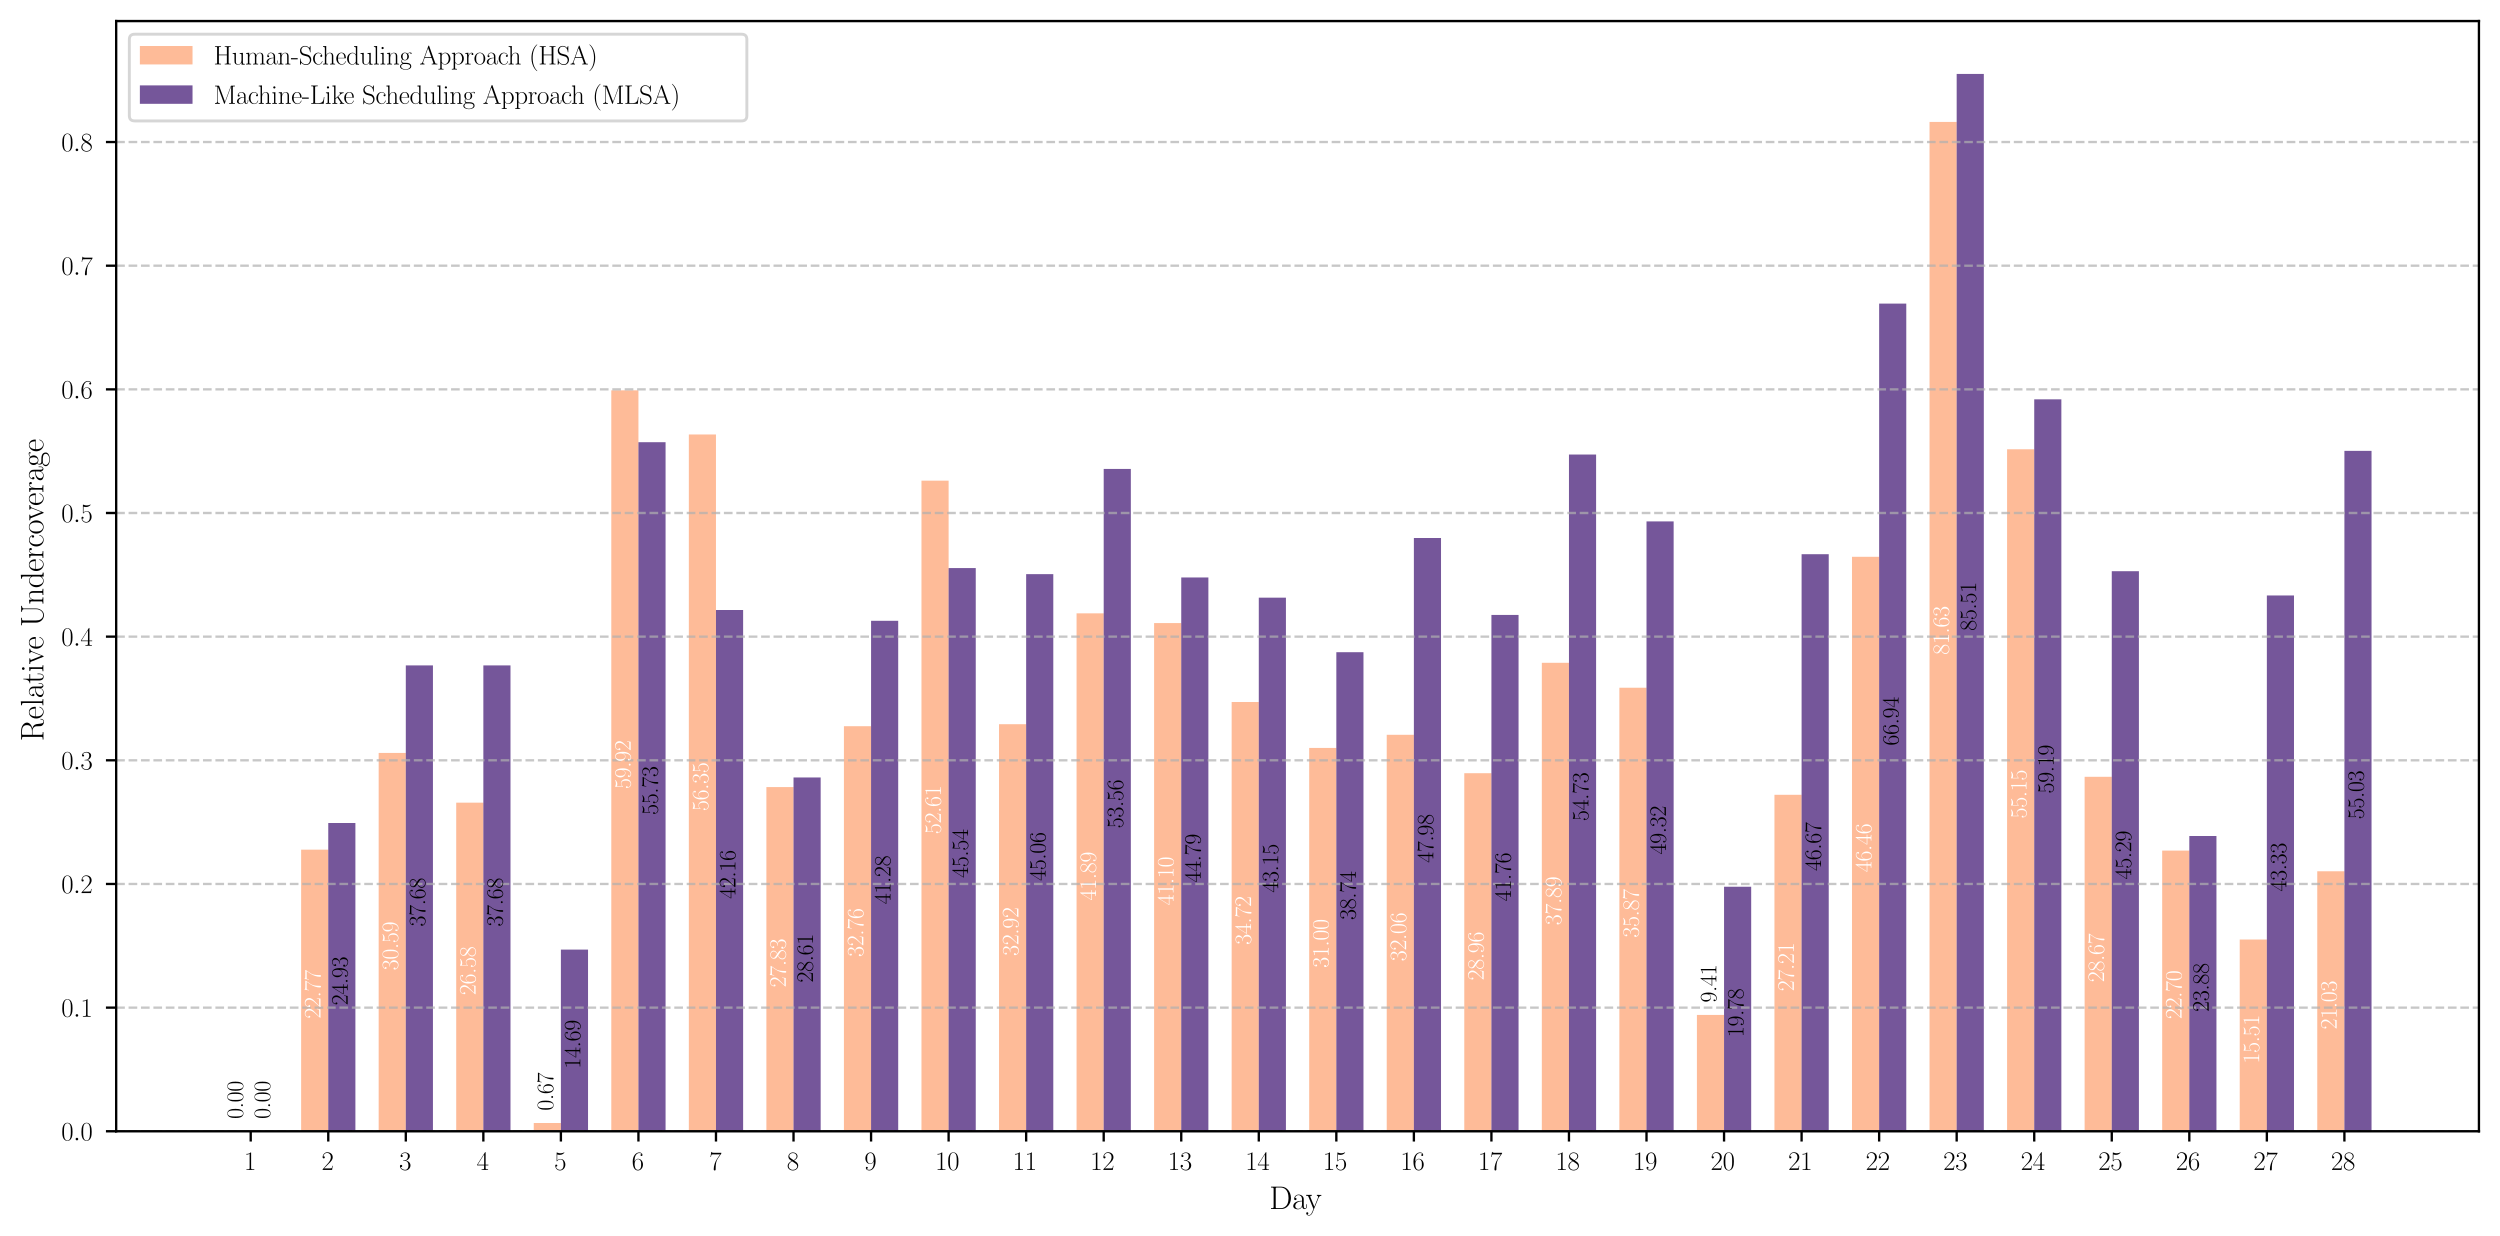 <?xml version="1.0" encoding="utf-8" standalone="no"?>
<!DOCTYPE svg PUBLIC "-//W3C//DTD SVG 1.1//EN"
  "http://www.w3.org/Graphics/SVG/1.1/DTD/svg11.dtd">
<svg xmlns:xlink="http://www.w3.org/1999/xlink" width="854.64pt" height="422.64pt" viewBox="0 0 854.64 422.64" xmlns="http://www.w3.org/2000/svg" version="1.1">
 <defs>
  <style type="text/css">*{stroke-linejoin: round; stroke-linecap: butt}</style>
 </defs>
 <g id="figure_1">
  <g id="patch_1">
   <path d="M 0 422.64 
L 854.64 422.64 
L 854.64 0 
L 0 0 
z
" style="fill: #ffffff"/>
  </g>
  <g id="axes_1">
   <g id="patch_2">
    <path d="M 39.716 386.729 
L 847.44 386.729 
L 847.44 7.2 
L 39.716 7.2 
z
" style="fill: #ffffff"/>
   </g>
   <g id="patch_3">
    <path d="M 76.431 386.729 
L 85.709 386.729 
L 85.709 386.729 
L 76.431 386.729 
z
" clip-path="url(#p5f92cdc321)" style="fill: #fe9f6d; opacity: 0.7"/>
   </g>
   <g id="patch_4">
    <path d="M 102.94 386.729 
L 112.218 386.729 
L 112.218 290.467 
L 102.94 290.467 
z
" clip-path="url(#p5f92cdc321)" style="fill: #fe9f6d; opacity: 0.7"/>
   </g>
   <g id="patch_5">
    <path d="M 129.449 386.729 
L 138.727 386.729 
L 138.727 257.401 
L 129.449 257.401 
z
" clip-path="url(#p5f92cdc321)" style="fill: #fe9f6d; opacity: 0.7"/>
   </g>
   <g id="patch_6">
    <path d="M 155.958 386.729 
L 165.236 386.729 
L 165.236 274.386 
L 155.958 274.386 
z
" clip-path="url(#p5f92cdc321)" style="fill: #fe9f6d; opacity: 0.7"/>
   </g>
   <g id="patch_7">
    <path d="M 182.466 386.729 
L 191.744 386.729 
L 191.744 383.911 
L 182.466 383.911 
z
" clip-path="url(#p5f92cdc321)" style="fill: #fe9f6d; opacity: 0.7"/>
   </g>
   <g id="patch_8">
    <path d="M 208.975 386.729 
L 218.253 386.729 
L 218.253 133.441 
L 208.975 133.441 
z
" clip-path="url(#p5f92cdc321)" style="fill: #fe9f6d; opacity: 0.7"/>
   </g>
   <g id="patch_9">
    <path d="M 235.484 386.729 
L 244.762 386.729 
L 244.762 148.517 
L 235.484 148.517 
z
" clip-path="url(#p5f92cdc321)" style="fill: #fe9f6d; opacity: 0.7"/>
   </g>
   <g id="patch_10">
    <path d="M 261.993 386.729 
L 271.271 386.729 
L 271.271 269.073 
L 261.993 269.073 
z
" clip-path="url(#p5f92cdc321)" style="fill: #fe9f6d; opacity: 0.7"/>
   </g>
   <g id="patch_11">
    <path d="M 288.502 386.729 
L 297.78 386.729 
L 297.78 248.259 
L 288.502 248.259 
z
" clip-path="url(#p5f92cdc321)" style="fill: #fe9f6d; opacity: 0.7"/>
   </g>
   <g id="patch_12">
    <path d="M 315.01 386.729 
L 324.289 386.729 
L 324.289 164.323 
L 315.01 164.323 
z
" clip-path="url(#p5f92cdc321)" style="fill: #fe9f6d; opacity: 0.7"/>
   </g>
   <g id="patch_13">
    <path d="M 341.519 386.729 
L 350.797 386.729 
L 350.797 247.566 
L 341.519 247.566 
z
" clip-path="url(#p5f92cdc321)" style="fill: #fe9f6d; opacity: 0.7"/>
   </g>
   <g id="patch_14">
    <path d="M 368.028 386.729 
L 377.306 386.729 
L 377.306 209.666 
L 368.028 209.666 
z
" clip-path="url(#p5f92cdc321)" style="fill: #fe9f6d; opacity: 0.7"/>
   </g>
   <g id="patch_15">
    <path d="M 394.537 386.729 
L 403.815 386.729 
L 403.815 213 
L 394.537 213 
z
" clip-path="url(#p5f92cdc321)" style="fill: #fe9f6d; opacity: 0.7"/>
   </g>
   <g id="patch_16">
    <path d="M 421.046 386.729 
L 430.324 386.729 
L 430.324 239.975 
L 421.046 239.975 
z
" clip-path="url(#p5f92cdc321)" style="fill: #fe9f6d; opacity: 0.7"/>
   </g>
   <g id="patch_17">
    <path d="M 447.555 386.729 
L 456.833 386.729 
L 456.833 255.687 
L 447.555 255.687 
z
" clip-path="url(#p5f92cdc321)" style="fill: #fe9f6d; opacity: 0.7"/>
   </g>
   <g id="patch_18">
    <path d="M 474.063 386.729 
L 483.341 386.729 
L 483.341 251.193 
L 474.063 251.193 
z
" clip-path="url(#p5f92cdc321)" style="fill: #fe9f6d; opacity: 0.7"/>
   </g>
   <g id="patch_19">
    <path d="M 500.572 386.729 
L 509.85 386.729 
L 509.85 264.33 
L 500.572 264.33 
z
" clip-path="url(#p5f92cdc321)" style="fill: #fe9f6d; opacity: 0.7"/>
   </g>
   <g id="patch_20">
    <path d="M 527.081 386.729 
L 536.359 386.729 
L 536.359 226.572 
L 527.081 226.572 
z
" clip-path="url(#p5f92cdc321)" style="fill: #fe9f6d; opacity: 0.7"/>
   </g>
   <g id="patch_21">
    <path d="M 553.59 386.729 
L 562.868 386.729 
L 562.868 235.095 
L 553.59 235.095 
z
" clip-path="url(#p5f92cdc321)" style="fill: #fe9f6d; opacity: 0.7"/>
   </g>
   <g id="patch_22">
    <path d="M 580.099 386.729 
L 589.377 386.729 
L 589.377 346.962 
L 580.099 346.962 
z
" clip-path="url(#p5f92cdc321)" style="fill: #fe9f6d; opacity: 0.7"/>
   </g>
   <g id="patch_23">
    <path d="M 606.607 386.729 
L 615.886 386.729 
L 615.886 271.715 
L 606.607 271.715 
z
" clip-path="url(#p5f92cdc321)" style="fill: #fe9f6d; opacity: 0.7"/>
   </g>
   <g id="patch_24">
    <path d="M 633.116 386.729 
L 642.394 386.729 
L 642.394 190.341 
L 633.116 190.341 
z
" clip-path="url(#p5f92cdc321)" style="fill: #fe9f6d; opacity: 0.7"/>
   </g>
   <g id="patch_25">
    <path d="M 659.625 386.729 
L 668.903 386.729 
L 668.903 41.68 
L 659.625 41.68 
z
" clip-path="url(#p5f92cdc321)" style="fill: #fe9f6d; opacity: 0.7"/>
   </g>
   <g id="patch_26">
    <path d="M 686.134 386.729 
L 695.412 386.729 
L 695.412 153.586 
L 686.134 153.586 
z
" clip-path="url(#p5f92cdc321)" style="fill: #fe9f6d; opacity: 0.7"/>
   </g>
   <g id="patch_27">
    <path d="M 712.643 386.729 
L 721.921 386.729 
L 721.921 265.551 
L 712.643 265.551 
z
" clip-path="url(#p5f92cdc321)" style="fill: #fe9f6d; opacity: 0.7"/>
   </g>
   <g id="patch_28">
    <path d="M 739.151 386.729 
L 748.43 386.729 
L 748.43 290.773 
L 739.151 290.773 
z
" clip-path="url(#p5f92cdc321)" style="fill: #fe9f6d; opacity: 0.7"/>
   </g>
   <g id="patch_29">
    <path d="M 765.66 386.729 
L 774.938 386.729 
L 774.938 321.185 
L 765.66 321.185 
z
" clip-path="url(#p5f92cdc321)" style="fill: #fe9f6d; opacity: 0.7"/>
   </g>
   <g id="patch_30">
    <path d="M 792.169 386.729 
L 801.447 386.729 
L 801.447 297.845 
L 792.169 297.845 
z
" clip-path="url(#p5f92cdc321)" style="fill: #fe9f6d; opacity: 0.7"/>
   </g>
   <g id="patch_31">
    <path d="M 85.709 386.729 
L 94.987 386.729 
L 94.987 386.729 
L 85.709 386.729 
z
" clip-path="url(#p5f92cdc321)" style="fill: #3b0f70; opacity: 0.7"/>
   </g>
   <g id="patch_32">
    <path d="M 112.218 386.729 
L 121.496 386.729 
L 121.496 281.343 
L 112.218 281.343 
z
" clip-path="url(#p5f92cdc321)" style="fill: #3b0f70; opacity: 0.7"/>
   </g>
   <g id="patch_33">
    <path d="M 138.727 386.729 
L 148.005 386.729 
L 148.005 227.468 
L 138.727 227.468 
z
" clip-path="url(#p5f92cdc321)" style="fill: #3b0f70; opacity: 0.7"/>
   </g>
   <g id="patch_34">
    <path d="M 165.236 386.729 
L 174.514 386.729 
L 174.514 227.468 
L 165.236 227.468 
z
" clip-path="url(#p5f92cdc321)" style="fill: #3b0f70; opacity: 0.7"/>
   </g>
   <g id="patch_35">
    <path d="M 191.744 386.729 
L 201.023 386.729 
L 201.023 324.618 
L 191.744 324.618 
z
" clip-path="url(#p5f92cdc321)" style="fill: #3b0f70; opacity: 0.7"/>
   </g>
   <g id="patch_36">
    <path d="M 218.253 386.729 
L 227.531 386.729 
L 227.531 151.168 
L 218.253 151.168 
z
" clip-path="url(#p5f92cdc321)" style="fill: #3b0f70; opacity: 0.7"/>
   </g>
   <g id="patch_37">
    <path d="M 244.762 386.729 
L 254.04 386.729 
L 254.04 208.526 
L 244.762 208.526 
z
" clip-path="url(#p5f92cdc321)" style="fill: #3b0f70; opacity: 0.7"/>
   </g>
   <g id="patch_38">
    <path d="M 271.271 386.729 
L 280.549 386.729 
L 280.549 265.786 
L 271.271 265.786 
z
" clip-path="url(#p5f92cdc321)" style="fill: #3b0f70; opacity: 0.7"/>
   </g>
   <g id="patch_39">
    <path d="M 297.78 386.729 
L 307.058 386.729 
L 307.058 212.226 
L 297.78 212.226 
z
" clip-path="url(#p5f92cdc321)" style="fill: #3b0f70; opacity: 0.7"/>
   </g>
   <g id="patch_40">
    <path d="M 324.289 386.729 
L 333.567 386.729 
L 333.567 194.206 
L 324.289 194.206 
z
" clip-path="url(#p5f92cdc321)" style="fill: #3b0f70; opacity: 0.7"/>
   </g>
   <g id="patch_41">
    <path d="M 350.797 386.729 
L 360.075 386.729 
L 360.075 196.27 
L 350.797 196.27 
z
" clip-path="url(#p5f92cdc321)" style="fill: #3b0f70; opacity: 0.7"/>
   </g>
   <g id="patch_42">
    <path d="M 377.306 386.729 
L 386.584 386.729 
L 386.584 160.304 
L 377.306 160.304 
z
" clip-path="url(#p5f92cdc321)" style="fill: #3b0f70; opacity: 0.7"/>
   </g>
   <g id="patch_43">
    <path d="M 403.815 386.729 
L 413.093 386.729 
L 413.093 197.408 
L 403.815 197.408 
z
" clip-path="url(#p5f92cdc321)" style="fill: #3b0f70; opacity: 0.7"/>
   </g>
   <g id="patch_44">
    <path d="M 430.324 386.729 
L 439.602 386.729 
L 439.602 204.324 
L 430.324 204.324 
z
" clip-path="url(#p5f92cdc321)" style="fill: #3b0f70; opacity: 0.7"/>
   </g>
   <g id="patch_45">
    <path d="M 456.833 386.729 
L 466.111 386.729 
L 466.111 222.969 
L 456.833 222.969 
z
" clip-path="url(#p5f92cdc321)" style="fill: #3b0f70; opacity: 0.7"/>
   </g>
   <g id="patch_46">
    <path d="M 483.341 386.729 
L 492.62 386.729 
L 492.62 183.915 
L 483.341 183.915 
z
" clip-path="url(#p5f92cdc321)" style="fill: #3b0f70; opacity: 0.7"/>
   </g>
   <g id="patch_47">
    <path d="M 509.85 386.729 
L 519.128 386.729 
L 519.128 210.222 
L 509.85 210.222 
z
" clip-path="url(#p5f92cdc321)" style="fill: #3b0f70; opacity: 0.7"/>
   </g>
   <g id="patch_48">
    <path d="M 536.359 386.729 
L 545.637 386.729 
L 545.637 155.382 
L 536.359 155.382 
z
" clip-path="url(#p5f92cdc321)" style="fill: #3b0f70; opacity: 0.7"/>
   </g>
   <g id="patch_49">
    <path d="M 562.868 386.729 
L 572.146 386.729 
L 572.146 178.242 
L 562.868 178.242 
z
" clip-path="url(#p5f92cdc321)" style="fill: #3b0f70; opacity: 0.7"/>
   </g>
   <g id="patch_50">
    <path d="M 589.377 386.729 
L 598.655 386.729 
L 598.655 303.125 
L 589.377 303.125 
z
" clip-path="url(#p5f92cdc321)" style="fill: #3b0f70; opacity: 0.7"/>
   </g>
   <g id="patch_51">
    <path d="M 615.886 386.729 
L 625.164 386.729 
L 625.164 189.462 
L 615.886 189.462 
z
" clip-path="url(#p5f92cdc321)" style="fill: #3b0f70; opacity: 0.7"/>
   </g>
   <g id="patch_52">
    <path d="M 642.394 386.729 
L 651.672 386.729 
L 651.672 103.782 
L 642.394 103.782 
z
" clip-path="url(#p5f92cdc321)" style="fill: #3b0f70; opacity: 0.7"/>
   </g>
   <g id="patch_53">
    <path d="M 668.903 386.729 
L 678.181 386.729 
L 678.181 25.273 
L 668.903 25.273 
z
" clip-path="url(#p5f92cdc321)" style="fill: #3b0f70; opacity: 0.7"/>
   </g>
   <g id="patch_54">
    <path d="M 695.412 386.729 
L 704.69 386.729 
L 704.69 136.515 
L 695.412 136.515 
z
" clip-path="url(#p5f92cdc321)" style="fill: #3b0f70; opacity: 0.7"/>
   </g>
   <g id="patch_55">
    <path d="M 721.921 386.729 
L 731.199 386.729 
L 731.199 195.269 
L 721.921 195.269 
z
" clip-path="url(#p5f92cdc321)" style="fill: #3b0f70; opacity: 0.7"/>
   </g>
   <g id="patch_56">
    <path d="M 748.43 386.729 
L 757.708 386.729 
L 757.708 285.785 
L 748.43 285.785 
z
" clip-path="url(#p5f92cdc321)" style="fill: #3b0f70; opacity: 0.7"/>
   </g>
   <g id="patch_57">
    <path d="M 774.938 386.729 
L 784.216 386.729 
L 784.216 203.553 
L 774.938 203.553 
z
" clip-path="url(#p5f92cdc321)" style="fill: #3b0f70; opacity: 0.7"/>
   </g>
   <g id="patch_58">
    <path d="M 801.447 386.729 
L 810.725 386.729 
L 810.725 154.122 
L 801.447 154.122 
z
" clip-path="url(#p5f92cdc321)" style="fill: #3b0f70; opacity: 0.7"/>
   </g>
   <g id="matplotlib.axis_1">
    <g id="xtick_1">
     <g id="line2d_1">
      <defs>
       <path id="m38767b5925" d="M 0 0 
L 0 3.5 
" style="stroke: #000000; stroke-width: 0.8"/>
      </defs>
      <g>
       <use xlink:href="#m38767b5925" x="85.709" y="386.729" style="stroke: #000000; stroke-width: 0.8"/>
      </g>
     </g>
     <g id="text_1">
      <!-- $\mathdefault{1}$ -->
      <g transform="translate(83.405 399.955) scale(0.09 -0.09)">
       <defs>
        <path id="CMR17-31" d="M 1702 4058 
C 1702 4192 1696 4192 1606 4192 
C 1357 3916 979 3827 621 3827 
C 602 3827 570 3827 563 3808 
C 557 3795 557 3782 557 3648 
C 755 3648 1088 3686 1344 3839 
L 1344 461 
C 1344 236 1331 160 781 160 
L 589 160 
L 589 0 
C 896 0 1216 0 1523 0 
C 1830 0 2150 0 2458 0 
L 2458 160 
L 2266 160 
C 1715 160 1702 230 1702 458 
L 1702 4058 
z
" transform="scale(0.016)"/>
       </defs>
       <use xlink:href="#CMR17-31" transform="scale(0.996)"/>
      </g>
     </g>
    </g>
    <g id="xtick_2">
     <g id="line2d_2">
      <g>
       <use xlink:href="#m38767b5925" x="112.218" y="386.729" style="stroke: #000000; stroke-width: 0.8"/>
      </g>
     </g>
     <g id="text_2">
      <!-- $\mathdefault{2}$ -->
      <g transform="translate(109.914 399.955) scale(0.09 -0.09)">
       <defs>
        <path id="CMR17-32" d="M 2669 989 
L 2554 989 
C 2490 536 2438 459 2413 420 
C 2381 369 1920 369 1830 369 
L 602 369 
C 832 619 1280 1072 1824 1597 
C 2214 1967 2669 2402 2669 3035 
C 2669 3790 2067 4224 1395 4224 
C 691 4224 262 3604 262 3030 
C 262 2780 448 2748 525 2748 
C 589 2748 781 2787 781 3010 
C 781 3207 614 3264 525 3264 
C 486 3264 448 3258 422 3245 
C 544 3790 915 4058 1306 4058 
C 1862 4058 2227 3617 2227 3035 
C 2227 2479 1901 2000 1536 1584 
L 262 146 
L 262 0 
L 2515 0 
L 2669 989 
z
" transform="scale(0.016)"/>
       </defs>
       <use xlink:href="#CMR17-32" transform="scale(0.996)"/>
      </g>
     </g>
    </g>
    <g id="xtick_3">
     <g id="line2d_3">
      <g>
       <use xlink:href="#m38767b5925" x="138.727" y="386.729" style="stroke: #000000; stroke-width: 0.8"/>
      </g>
     </g>
     <g id="text_3">
      <!-- $\mathdefault{3}$ -->
      <g transform="translate(136.423 399.955) scale(0.09 -0.09)">
       <defs>
        <path id="CMR17-33" d="M 1414 2157 
C 1984 2157 2234 1662 2234 1090 
C 2234 320 1824 25 1453 25 
C 1114 25 563 194 390 693 
C 422 680 454 680 486 680 
C 640 680 755 782 755 948 
C 755 1133 614 1216 486 1216 
C 378 1216 211 1165 211 926 
C 211 335 787 -128 1466 -128 
C 2176 -128 2720 430 2720 1085 
C 2720 1707 2208 2157 1600 2227 
C 2086 2328 2554 2756 2554 3329 
C 2554 3820 2048 4179 1472 4179 
C 890 4179 378 3829 378 3329 
C 378 3110 544 3072 627 3072 
C 762 3072 877 3155 877 3321 
C 877 3486 762 3569 627 3569 
C 602 3569 570 3569 544 3557 
C 730 3959 1235 4032 1459 4032 
C 1683 4032 2106 3925 2106 3320 
C 2106 3143 2080 2828 1862 2550 
C 1670 2304 1453 2304 1242 2284 
C 1210 2284 1062 2269 1037 2269 
C 992 2263 966 2257 966 2208 
C 966 2163 973 2157 1101 2157 
L 1414 2157 
z
" transform="scale(0.016)"/>
       </defs>
       <use xlink:href="#CMR17-33" transform="scale(0.996)"/>
      </g>
     </g>
    </g>
    <g id="xtick_4">
     <g id="line2d_4">
      <g>
       <use xlink:href="#m38767b5925" x="165.236" y="386.729" style="stroke: #000000; stroke-width: 0.8"/>
      </g>
     </g>
     <g id="text_4">
      <!-- $\mathdefault{4}$ -->
      <g transform="translate(162.932 399.955) scale(0.09 -0.09)">
       <defs>
        <path id="CMR17-34" d="M 2150 4122 
C 2150 4256 2144 4256 2029 4256 
L 128 1254 
L 128 1088 
L 1779 1088 
L 1779 457 
C 1779 224 1766 160 1318 160 
L 1197 160 
L 1197 0 
C 1402 0 1747 0 1965 0 
C 2182 0 2528 0 2733 0 
L 2733 160 
L 2611 160 
C 2163 160 2150 224 2150 457 
L 2150 1088 
L 2803 1088 
L 2803 1254 
L 2150 1254 
L 2150 4122 
z
M 1798 3703 
L 1798 1254 
L 256 1254 
L 1798 3703 
z
" transform="scale(0.016)"/>
       </defs>
       <use xlink:href="#CMR17-34" transform="scale(0.996)"/>
      </g>
     </g>
    </g>
    <g id="xtick_5">
     <g id="line2d_5">
      <g>
       <use xlink:href="#m38767b5925" x="191.744" y="386.729" style="stroke: #000000; stroke-width: 0.8"/>
      </g>
     </g>
     <g id="text_5">
      <!-- $\mathdefault{5}$ -->
      <g transform="translate(189.441 399.955) scale(0.09 -0.09)">
       <defs>
        <path id="CMR17-35" d="M 730 3692 
C 794 3666 1056 3584 1325 3584 
C 1920 3584 2246 3911 2432 4100 
C 2432 4157 2432 4192 2394 4192 
C 2387 4192 2374 4192 2323 4163 
C 2099 4058 1837 3973 1517 3973 
C 1325 3973 1037 3999 723 4139 
C 653 4171 640 4171 634 4171 
C 602 4171 595 4164 595 4037 
L 595 2203 
C 595 2089 595 2057 659 2057 
C 691 2057 704 2070 736 2114 
C 941 2401 1222 2522 1542 2522 
C 1766 2522 2246 2382 2246 1289 
C 2246 1085 2246 715 2054 421 
C 1894 159 1645 25 1370 25 
C 947 25 518 320 403 814 
C 429 807 480 795 506 795 
C 589 795 749 840 749 1038 
C 749 1210 627 1280 506 1280 
C 358 1280 262 1190 262 1011 
C 262 454 704 -128 1382 -128 
C 2042 -128 2669 440 2669 1264 
C 2669 2030 2170 2624 1549 2624 
C 1222 2624 947 2503 730 2274 
L 730 3692 
z
" transform="scale(0.016)"/>
       </defs>
       <use xlink:href="#CMR17-35" transform="scale(0.996)"/>
      </g>
     </g>
    </g>
    <g id="xtick_6">
     <g id="line2d_6">
      <g>
       <use xlink:href="#m38767b5925" x="218.253" y="386.729" style="stroke: #000000; stroke-width: 0.8"/>
      </g>
     </g>
     <g id="text_6">
      <!-- $\mathdefault{6}$ -->
      <g transform="translate(215.949 399.955) scale(0.09 -0.09)">
       <defs>
        <path id="CMR17-36" d="M 678 2176 
C 678 3690 1395 4032 1811 4032 
C 1946 4032 2272 4009 2400 3776 
C 2298 3776 2106 3776 2106 3553 
C 2106 3381 2246 3323 2336 3323 
C 2394 3323 2566 3348 2566 3560 
C 2566 3954 2246 4179 1805 4179 
C 1043 4179 243 3390 243 1984 
C 243 253 966 -128 1478 -128 
C 2099 -128 2688 427 2688 1283 
C 2688 2081 2170 2662 1517 2662 
C 1126 2662 838 2407 678 1960 
L 678 2176 
z
M 1478 25 
C 691 25 691 1200 691 1436 
C 691 1896 909 2560 1504 2560 
C 1613 2560 1926 2560 2138 2120 
C 2253 1870 2253 1609 2253 1289 
C 2253 944 2253 690 2118 434 
C 1978 171 1773 25 1478 25 
z
" transform="scale(0.016)"/>
       </defs>
       <use xlink:href="#CMR17-36" transform="scale(0.996)"/>
      </g>
     </g>
    </g>
    <g id="xtick_7">
     <g id="line2d_7">
      <g>
       <use xlink:href="#m38767b5925" x="244.762" y="386.729" style="stroke: #000000; stroke-width: 0.8"/>
      </g>
     </g>
     <g id="text_7">
      <!-- $\mathdefault{7}$ -->
      <g transform="translate(242.458 399.955) scale(0.09 -0.09)">
       <defs>
        <path id="CMR17-37" d="M 2886 3941 
L 2886 4081 
L 1382 4081 
C 634 4081 621 4165 595 4288 
L 480 4288 
L 294 3094 
L 410 3094 
C 429 3215 474 3540 550 3661 
C 589 3712 1062 3712 1171 3712 
L 2579 3712 
L 1869 2661 
C 1395 1954 1069 999 1069 165 
C 1069 89 1069 -128 1299 -128 
C 1530 -128 1530 89 1530 171 
L 1530 465 
C 1530 1508 1709 2196 2003 2636 
L 2886 3941 
z
" transform="scale(0.016)"/>
       </defs>
       <use xlink:href="#CMR17-37" transform="scale(0.996)"/>
      </g>
     </g>
    </g>
    <g id="xtick_8">
     <g id="line2d_8">
      <g>
       <use xlink:href="#m38767b5925" x="271.271" y="386.729" style="stroke: #000000; stroke-width: 0.8"/>
      </g>
     </g>
     <g id="text_8">
      <!-- $\mathdefault{8}$ -->
      <g transform="translate(268.967 399.955) scale(0.09 -0.09)">
       <defs>
        <path id="CMR17-38" d="M 1741 2264 
C 2144 2467 2554 2773 2554 3263 
C 2554 3841 1990 4179 1472 4179 
C 890 4179 378 3759 378 3180 
C 378 3021 416 2747 666 2505 
C 730 2442 998 2251 1171 2130 
C 883 1983 211 1634 211 934 
C 211 279 838 -128 1459 -128 
C 2144 -128 2720 362 2720 1010 
C 2720 1590 2330 1857 2074 2029 
L 1741 2264 
z
M 902 2822 
C 851 2854 595 3051 595 3351 
C 595 3739 998 4032 1459 4032 
C 1965 4032 2336 3676 2336 3262 
C 2336 2669 1670 2331 1638 2331 
C 1632 2331 1626 2331 1574 2370 
L 902 2822 
z
M 2080 1519 
C 2176 1449 2483 1240 2483 851 
C 2483 381 2010 25 1472 25 
C 890 25 448 438 448 940 
C 448 1443 838 1862 1280 2060 
L 2080 1519 
z
" transform="scale(0.016)"/>
       </defs>
       <use xlink:href="#CMR17-38" transform="scale(0.996)"/>
      </g>
     </g>
    </g>
    <g id="xtick_9">
     <g id="line2d_9">
      <g>
       <use xlink:href="#m38767b5925" x="297.78" y="386.729" style="stroke: #000000; stroke-width: 0.8"/>
      </g>
     </g>
     <g id="text_9">
      <!-- $\mathdefault{9}$ -->
      <g transform="translate(295.476 399.955) scale(0.09 -0.09)">
       <defs>
        <path id="CMR17-39" d="M 2253 1864 
C 2253 464 1670 31 1190 31 
C 1043 31 685 31 538 294 
C 704 268 826 357 826 518 
C 826 692 685 749 595 749 
C 538 749 365 723 365 506 
C 365 71 742 -128 1203 -128 
C 1939 -128 2688 674 2688 2073 
C 2688 3817 1971 4179 1485 4179 
C 851 4179 243 3628 243 2778 
C 243 1991 762 1408 1414 1408 
C 1952 1408 2189 1903 2253 2112 
L 2253 1864 
z
M 1427 1510 
C 1254 1510 1011 1542 813 1922 
C 678 2169 678 2461 678 2771 
C 678 3146 678 3405 858 3684 
C 947 3817 1114 4032 1485 4032 
C 2240 4032 2240 2885 2240 2632 
C 2240 2182 2035 1510 1427 1510 
z
" transform="scale(0.016)"/>
       </defs>
       <use xlink:href="#CMR17-39" transform="scale(0.996)"/>
      </g>
     </g>
    </g>
    <g id="xtick_10">
     <g id="line2d_10">
      <g>
       <use xlink:href="#m38767b5925" x="324.289" y="386.729" style="stroke: #000000; stroke-width: 0.8"/>
      </g>
     </g>
     <g id="text_10">
      <!-- $\mathdefault{10}$ -->
      <g transform="translate(319.681 399.955) scale(0.09 -0.09)">
       <defs>
        <path id="CMR17-30" d="M 2688 2025 
C 2688 2416 2682 3080 2413 3591 
C 2176 4039 1798 4198 1466 4198 
C 1158 4198 768 4058 525 3597 
C 269 3118 243 2524 243 2025 
C 243 1661 250 1106 448 619 
C 723 -39 1216 -128 1466 -128 
C 1760 -128 2208 -7 2470 600 
C 2662 1042 2688 1559 2688 2025 
z
M 1466 -26 
C 1056 -26 813 325 723 812 
C 653 1188 653 1738 653 2096 
C 653 2588 653 2997 736 3387 
C 858 3929 1216 4096 1466 4096 
C 1728 4096 2067 3923 2189 3400 
C 2272 3036 2278 2607 2278 2096 
C 2278 1680 2278 1169 2202 792 
C 2067 95 1690 -26 1466 -26 
z
" transform="scale(0.016)"/>
       </defs>
       <use xlink:href="#CMR17-31" transform="scale(0.996)"/>
       <use xlink:href="#CMR17-30" transform="translate(45.69 0) scale(0.996)"/>
      </g>
     </g>
    </g>
    <g id="xtick_11">
     <g id="line2d_11">
      <g>
       <use xlink:href="#m38767b5925" x="350.797" y="386.729" style="stroke: #000000; stroke-width: 0.8"/>
      </g>
     </g>
     <g id="text_11">
      <!-- $\mathdefault{11}$ -->
      <g transform="translate(346.19 399.955) scale(0.09 -0.09)">
       <use xlink:href="#CMR17-31" transform="scale(0.996)"/>
       <use xlink:href="#CMR17-31" transform="translate(45.69 0) scale(0.996)"/>
      </g>
     </g>
    </g>
    <g id="xtick_12">
     <g id="line2d_12">
      <g>
       <use xlink:href="#m38767b5925" x="377.306" y="386.729" style="stroke: #000000; stroke-width: 0.8"/>
      </g>
     </g>
     <g id="text_12">
      <!-- $\mathdefault{12}$ -->
      <g transform="translate(372.699 399.955) scale(0.09 -0.09)">
       <use xlink:href="#CMR17-31" transform="scale(0.996)"/>
       <use xlink:href="#CMR17-32" transform="translate(45.69 0) scale(0.996)"/>
      </g>
     </g>
    </g>
    <g id="xtick_13">
     <g id="line2d_13">
      <g>
       <use xlink:href="#m38767b5925" x="403.815" y="386.729" style="stroke: #000000; stroke-width: 0.8"/>
      </g>
     </g>
     <g id="text_13">
      <!-- $\mathdefault{13}$ -->
      <g transform="translate(399.207 399.955) scale(0.09 -0.09)">
       <use xlink:href="#CMR17-31" transform="scale(0.996)"/>
       <use xlink:href="#CMR17-33" transform="translate(45.69 0) scale(0.996)"/>
      </g>
     </g>
    </g>
    <g id="xtick_14">
     <g id="line2d_14">
      <g>
       <use xlink:href="#m38767b5925" x="430.324" y="386.729" style="stroke: #000000; stroke-width: 0.8"/>
      </g>
     </g>
     <g id="text_14">
      <!-- $\mathdefault{14}$ -->
      <g transform="translate(425.716 399.955) scale(0.09 -0.09)">
       <use xlink:href="#CMR17-31" transform="scale(0.996)"/>
       <use xlink:href="#CMR17-34" transform="translate(45.69 0) scale(0.996)"/>
      </g>
     </g>
    </g>
    <g id="xtick_15">
     <g id="line2d_15">
      <g>
       <use xlink:href="#m38767b5925" x="456.833" y="386.729" style="stroke: #000000; stroke-width: 0.8"/>
      </g>
     </g>
     <g id="text_15">
      <!-- $\mathdefault{15}$ -->
      <g transform="translate(452.225 399.955) scale(0.09 -0.09)">
       <use xlink:href="#CMR17-31" transform="scale(0.996)"/>
       <use xlink:href="#CMR17-35" transform="translate(45.69 0) scale(0.996)"/>
      </g>
     </g>
    </g>
    <g id="xtick_16">
     <g id="line2d_16">
      <g>
       <use xlink:href="#m38767b5925" x="483.341" y="386.729" style="stroke: #000000; stroke-width: 0.8"/>
      </g>
     </g>
     <g id="text_16">
      <!-- $\mathdefault{16}$ -->
      <g transform="translate(478.734 399.955) scale(0.09 -0.09)">
       <use xlink:href="#CMR17-31" transform="scale(0.996)"/>
       <use xlink:href="#CMR17-36" transform="translate(45.69 0) scale(0.996)"/>
      </g>
     </g>
    </g>
    <g id="xtick_17">
     <g id="line2d_17">
      <g>
       <use xlink:href="#m38767b5925" x="509.85" y="386.729" style="stroke: #000000; stroke-width: 0.8"/>
      </g>
     </g>
     <g id="text_17">
      <!-- $\mathdefault{17}$ -->
      <g transform="translate(505.243 399.955) scale(0.09 -0.09)">
       <use xlink:href="#CMR17-31" transform="scale(0.996)"/>
       <use xlink:href="#CMR17-37" transform="translate(45.69 0) scale(0.996)"/>
      </g>
     </g>
    </g>
    <g id="xtick_18">
     <g id="line2d_18">
      <g>
       <use xlink:href="#m38767b5925" x="536.359" y="386.729" style="stroke: #000000; stroke-width: 0.8"/>
      </g>
     </g>
     <g id="text_18">
      <!-- $\mathdefault{18}$ -->
      <g transform="translate(531.751 399.955) scale(0.09 -0.09)">
       <use xlink:href="#CMR17-31" transform="scale(0.996)"/>
       <use xlink:href="#CMR17-38" transform="translate(45.69 0) scale(0.996)"/>
      </g>
     </g>
    </g>
    <g id="xtick_19">
     <g id="line2d_19">
      <g>
       <use xlink:href="#m38767b5925" x="562.868" y="386.729" style="stroke: #000000; stroke-width: 0.8"/>
      </g>
     </g>
     <g id="text_19">
      <!-- $\mathdefault{19}$ -->
      <g transform="translate(558.26 399.955) scale(0.09 -0.09)">
       <use xlink:href="#CMR17-31" transform="scale(0.996)"/>
       <use xlink:href="#CMR17-39" transform="translate(45.69 0) scale(0.996)"/>
      </g>
     </g>
    </g>
    <g id="xtick_20">
     <g id="line2d_20">
      <g>
       <use xlink:href="#m38767b5925" x="589.377" y="386.729" style="stroke: #000000; stroke-width: 0.8"/>
      </g>
     </g>
     <g id="text_20">
      <!-- $\mathdefault{20}$ -->
      <g transform="translate(584.769 399.955) scale(0.09 -0.09)">
       <use xlink:href="#CMR17-32" transform="scale(0.996)"/>
       <use xlink:href="#CMR17-30" transform="translate(45.69 0) scale(0.996)"/>
      </g>
     </g>
    </g>
    <g id="xtick_21">
     <g id="line2d_21">
      <g>
       <use xlink:href="#m38767b5925" x="615.886" y="386.729" style="stroke: #000000; stroke-width: 0.8"/>
      </g>
     </g>
     <g id="text_21">
      <!-- $\mathdefault{21}$ -->
      <g transform="translate(611.278 399.955) scale(0.09 -0.09)">
       <use xlink:href="#CMR17-32" transform="scale(0.996)"/>
       <use xlink:href="#CMR17-31" transform="translate(45.69 0) scale(0.996)"/>
      </g>
     </g>
    </g>
    <g id="xtick_22">
     <g id="line2d_22">
      <g>
       <use xlink:href="#m38767b5925" x="642.394" y="386.729" style="stroke: #000000; stroke-width: 0.8"/>
      </g>
     </g>
     <g id="text_22">
      <!-- $\mathdefault{22}$ -->
      <g transform="translate(637.787 399.955) scale(0.09 -0.09)">
       <use xlink:href="#CMR17-32" transform="scale(0.996)"/>
       <use xlink:href="#CMR17-32" transform="translate(45.69 0) scale(0.996)"/>
      </g>
     </g>
    </g>
    <g id="xtick_23">
     <g id="line2d_23">
      <g>
       <use xlink:href="#m38767b5925" x="668.903" y="386.729" style="stroke: #000000; stroke-width: 0.8"/>
      </g>
     </g>
     <g id="text_23">
      <!-- $\mathdefault{23}$ -->
      <g transform="translate(664.295 399.955) scale(0.09 -0.09)">
       <use xlink:href="#CMR17-32" transform="scale(0.996)"/>
       <use xlink:href="#CMR17-33" transform="translate(45.69 0) scale(0.996)"/>
      </g>
     </g>
    </g>
    <g id="xtick_24">
     <g id="line2d_24">
      <g>
       <use xlink:href="#m38767b5925" x="695.412" y="386.729" style="stroke: #000000; stroke-width: 0.8"/>
      </g>
     </g>
     <g id="text_24">
      <!-- $\mathdefault{24}$ -->
      <g transform="translate(690.804 399.955) scale(0.09 -0.09)">
       <use xlink:href="#CMR17-32" transform="scale(0.996)"/>
       <use xlink:href="#CMR17-34" transform="translate(45.69 0) scale(0.996)"/>
      </g>
     </g>
    </g>
    <g id="xtick_25">
     <g id="line2d_25">
      <g>
       <use xlink:href="#m38767b5925" x="721.921" y="386.729" style="stroke: #000000; stroke-width: 0.8"/>
      </g>
     </g>
     <g id="text_25">
      <!-- $\mathdefault{25}$ -->
      <g transform="translate(717.313 399.955) scale(0.09 -0.09)">
       <use xlink:href="#CMR17-32" transform="scale(0.996)"/>
       <use xlink:href="#CMR17-35" transform="translate(45.69 0) scale(0.996)"/>
      </g>
     </g>
    </g>
    <g id="xtick_26">
     <g id="line2d_26">
      <g>
       <use xlink:href="#m38767b5925" x="748.43" y="386.729" style="stroke: #000000; stroke-width: 0.8"/>
      </g>
     </g>
     <g id="text_26">
      <!-- $\mathdefault{26}$ -->
      <g transform="translate(743.822 399.955) scale(0.09 -0.09)">
       <use xlink:href="#CMR17-32" transform="scale(0.996)"/>
       <use xlink:href="#CMR17-36" transform="translate(45.69 0) scale(0.996)"/>
      </g>
     </g>
    </g>
    <g id="xtick_27">
     <g id="line2d_27">
      <g>
       <use xlink:href="#m38767b5925" x="774.938" y="386.729" style="stroke: #000000; stroke-width: 0.8"/>
      </g>
     </g>
     <g id="text_27">
      <!-- $\mathdefault{27}$ -->
      <g transform="translate(770.331 399.955) scale(0.09 -0.09)">
       <use xlink:href="#CMR17-32" transform="scale(0.996)"/>
       <use xlink:href="#CMR17-37" transform="translate(45.69 0) scale(0.996)"/>
      </g>
     </g>
    </g>
    <g id="xtick_28">
     <g id="line2d_28">
      <g>
       <use xlink:href="#m38767b5925" x="801.447" y="386.729" style="stroke: #000000; stroke-width: 0.8"/>
      </g>
     </g>
     <g id="text_28">
      <!-- $\mathdefault{28}$ -->
      <g transform="translate(796.84 399.955) scale(0.09 -0.09)">
       <use xlink:href="#CMR17-32" transform="scale(0.996)"/>
       <use xlink:href="#CMR17-38" transform="translate(45.69 0) scale(0.996)"/>
      </g>
     </g>
    </g>
    <g id="text_29">
     <!-- Day -->
     <g transform="translate(433.913 413.309) scale(0.11 -0.11)">
      <defs>
       <path id="CMR17-44" d="M 333 4352 
L 333 4186 
C 774 4186 845 4186 845 3900 
L 845 452 
C 845 166 774 166 333 166 
L 333 0 
L 2368 0 
C 3398 0 4224 943 4224 2141 
C 4224 3346 3411 4352 2368 4352 
L 333 4352 
z
M 1523 166 
C 1267 166 1254 197 1254 414 
L 1254 3938 
C 1254 4155 1267 4186 1523 4186 
L 2240 4186 
C 2771 4186 3750 3874 3750 2141 
C 3750 1242 3488 879 3366 707 
C 3213 510 2848 166 2240 166 
L 1523 166 
z
" transform="scale(0.016)"/>
       <path id="CMR17-61" d="M 2304 1653 
C 2304 2072 2304 2294 2035 2543 
C 1798 2752 1523 2816 1306 2816 
C 800 2816 435 2407 435 1971 
C 435 1728 627 1728 666 1728 
C 749 1728 896 1778 896 1954 
C 896 2112 774 2181 666 2181 
C 640 2181 608 2174 589 2168 
C 723 2592 1069 2714 1293 2714 
C 1613 2714 1965 2429 1965 1885 
L 1965 1600 
C 1587 1600 1133 1549 774 1357 
C 371 1133 256 813 256 570 
C 256 77 832 -64 1171 -64 
C 1523 -64 1850 139 1990 511 
C 2003 233 2182 -18 2464 -18 
C 2598 -18 2938 70 2938 567 
L 2938 920 
L 2822 920 
L 2822 562 
C 2822 178 2650 128 2566 128 
C 2304 128 2304 458 2304 738 
L 2304 1653 
z
M 1965 870 
C 1965 317 1568 38 1216 38 
C 896 38 646 275 646 570 
C 646 761 730 1100 1101 1305 
C 1408 1478 1760 1504 1965 1504 
L 1965 870 
z
" transform="scale(0.016)"/>
       <path id="CMR17-79" d="M 2496 2197 
C 2656 2586 2944 2586 3034 2586 
L 3034 2752 
C 2912 2752 2752 2752 2630 2752 
C 2496 2752 2285 2752 2157 2758 
L 2157 2592 
C 2400 2573 2406 2394 2406 2343 
C 2406 2280 2394 2248 2362 2171 
L 1664 449 
L 902 2306 
C 870 2382 870 2426 870 2433 
C 870 2573 1018 2586 1171 2586 
L 1171 2758 
C 1018 2752 742 2752 582 2752 
C 410 2752 205 2752 64 2758 
L 64 2586 
C 410 2586 448 2554 531 2350 
L 1485 15 
C 1197 -738 1030 -1178 627 -1178 
C 557 -1178 397 -1159 282 -1044 
C 429 -1031 493 -942 493 -833 
C 493 -725 416 -629 288 -629 
C 147 -629 77 -725 77 -840 
C 77 -1095 339 -1280 627 -1280 
C 998 -1280 1229 -922 1357 -604 
L 2496 2197 
z
" transform="scale(0.016)"/>
      </defs>
      <use xlink:href="#CMR17-44" transform="scale(0.996)"/>
      <use xlink:href="#CMR17-61" transform="translate(70.394 0) scale(0.996)"/>
      <use xlink:href="#CMR17-79" transform="translate(113.482 0) scale(0.996)"/>
     </g>
    </g>
   </g>
   <g id="matplotlib.axis_2">
    <g id="ytick_1">
     <g id="line2d_29">
      <path d="M 39.716 386.729 
L 847.44 386.729 
" clip-path="url(#p5f92cdc321)" style="fill: none; stroke-dasharray: 2.96,1.28; stroke-dashoffset: 0; stroke: #b0b0b0; stroke-opacity: 0.7; stroke-width: 0.8"/>
     </g>
     <g id="line2d_30">
      <defs>
       <path id="mb53df3f5b5" d="M 0 0 
L -3.5 0 
" style="stroke: #000000; stroke-width: 0.8"/>
      </defs>
      <g>
       <use xlink:href="#mb53df3f5b5" x="39.716" y="386.729" style="stroke: #000000; stroke-width: 0.8"/>
      </g>
     </g>
     <g id="text_30">
      <!-- $\mathdefault{0.0}$ -->
      <g transform="translate(20.941 389.842) scale(0.09 -0.09)">
       <defs>
        <path id="CMMI12-3a" d="M 1178 307 
C 1178 492 1024 619 870 619 
C 685 619 557 466 557 313 
C 557 128 710 0 864 0 
C 1050 0 1178 153 1178 307 
z
" transform="scale(0.016)"/>
       </defs>
       <use xlink:href="#CMR17-30" transform="scale(0.996)"/>
       <use xlink:href="#CMMI12-3a" transform="translate(45.69 0) scale(0.996)"/>
       <use xlink:href="#CMR17-30" transform="translate(72.788 0) scale(0.996)"/>
      </g>
     </g>
    </g>
    <g id="ytick_2">
     <g id="line2d_31">
      <path d="M 39.716 344.457 
L 847.44 344.457 
" clip-path="url(#p5f92cdc321)" style="fill: none; stroke-dasharray: 2.96,1.28; stroke-dashoffset: 0; stroke: #b0b0b0; stroke-opacity: 0.7; stroke-width: 0.8"/>
     </g>
     <g id="line2d_32">
      <g>
       <use xlink:href="#mb53df3f5b5" x="39.716" y="344.457" style="stroke: #000000; stroke-width: 0.8"/>
      </g>
     </g>
     <g id="text_31">
      <!-- $\mathdefault{0.1}$ -->
      <g transform="translate(20.941 347.571) scale(0.09 -0.09)">
       <use xlink:href="#CMR17-30" transform="scale(0.996)"/>
       <use xlink:href="#CMMI12-3a" transform="translate(45.69 0) scale(0.996)"/>
       <use xlink:href="#CMR17-31" transform="translate(72.788 0) scale(0.996)"/>
      </g>
     </g>
    </g>
    <g id="ytick_3">
     <g id="line2d_33">
      <path d="M 39.716 302.186 
L 847.44 302.186 
" clip-path="url(#p5f92cdc321)" style="fill: none; stroke-dasharray: 2.96,1.28; stroke-dashoffset: 0; stroke: #b0b0b0; stroke-opacity: 0.7; stroke-width: 0.8"/>
     </g>
     <g id="line2d_34">
      <g>
       <use xlink:href="#mb53df3f5b5" x="39.716" y="302.186" style="stroke: #000000; stroke-width: 0.8"/>
      </g>
     </g>
     <g id="text_32">
      <!-- $\mathdefault{0.2}$ -->
      <g transform="translate(20.941 305.299) scale(0.09 -0.09)">
       <use xlink:href="#CMR17-30" transform="scale(0.996)"/>
       <use xlink:href="#CMMI12-3a" transform="translate(45.69 0) scale(0.996)"/>
       <use xlink:href="#CMR17-32" transform="translate(72.788 0) scale(0.996)"/>
      </g>
     </g>
    </g>
    <g id="ytick_4">
     <g id="line2d_35">
      <path d="M 39.716 259.915 
L 847.44 259.915 
" clip-path="url(#p5f92cdc321)" style="fill: none; stroke-dasharray: 2.96,1.28; stroke-dashoffset: 0; stroke: #b0b0b0; stroke-opacity: 0.7; stroke-width: 0.8"/>
     </g>
     <g id="line2d_36">
      <g>
       <use xlink:href="#mb53df3f5b5" x="39.716" y="259.915" style="stroke: #000000; stroke-width: 0.8"/>
      </g>
     </g>
     <g id="text_33">
      <!-- $\mathdefault{0.3}$ -->
      <g transform="translate(20.941 263.028) scale(0.09 -0.09)">
       <use xlink:href="#CMR17-30" transform="scale(0.996)"/>
       <use xlink:href="#CMMI12-3a" transform="translate(45.69 0) scale(0.996)"/>
       <use xlink:href="#CMR17-33" transform="translate(72.788 0) scale(0.996)"/>
      </g>
     </g>
    </g>
    <g id="ytick_5">
     <g id="line2d_37">
      <path d="M 39.716 217.643 
L 847.44 217.643 
" clip-path="url(#p5f92cdc321)" style="fill: none; stroke-dasharray: 2.96,1.28; stroke-dashoffset: 0; stroke: #b0b0b0; stroke-opacity: 0.7; stroke-width: 0.8"/>
     </g>
     <g id="line2d_38">
      <g>
       <use xlink:href="#mb53df3f5b5" x="39.716" y="217.643" style="stroke: #000000; stroke-width: 0.8"/>
      </g>
     </g>
     <g id="text_34">
      <!-- $\mathdefault{0.4}$ -->
      <g transform="translate(20.941 220.757) scale(0.09 -0.09)">
       <use xlink:href="#CMR17-30" transform="scale(0.996)"/>
       <use xlink:href="#CMMI12-3a" transform="translate(45.69 0) scale(0.996)"/>
       <use xlink:href="#CMR17-34" transform="translate(72.788 0) scale(0.996)"/>
      </g>
     </g>
    </g>
    <g id="ytick_6">
     <g id="line2d_39">
      <path d="M 39.716 175.372 
L 847.44 175.372 
" clip-path="url(#p5f92cdc321)" style="fill: none; stroke-dasharray: 2.96,1.28; stroke-dashoffset: 0; stroke: #b0b0b0; stroke-opacity: 0.7; stroke-width: 0.8"/>
     </g>
     <g id="line2d_40">
      <g>
       <use xlink:href="#mb53df3f5b5" x="39.716" y="175.372" style="stroke: #000000; stroke-width: 0.8"/>
      </g>
     </g>
     <g id="text_35">
      <!-- $\mathdefault{0.5}$ -->
      <g transform="translate(20.941 178.485) scale(0.09 -0.09)">
       <use xlink:href="#CMR17-30" transform="scale(0.996)"/>
       <use xlink:href="#CMMI12-3a" transform="translate(45.69 0) scale(0.996)"/>
       <use xlink:href="#CMR17-35" transform="translate(72.788 0) scale(0.996)"/>
      </g>
     </g>
    </g>
    <g id="ytick_7">
     <g id="line2d_41">
      <path d="M 39.716 133.101 
L 847.44 133.101 
" clip-path="url(#p5f92cdc321)" style="fill: none; stroke-dasharray: 2.96,1.28; stroke-dashoffset: 0; stroke: #b0b0b0; stroke-opacity: 0.7; stroke-width: 0.8"/>
     </g>
     <g id="line2d_42">
      <g>
       <use xlink:href="#mb53df3f5b5" x="39.716" y="133.101" style="stroke: #000000; stroke-width: 0.8"/>
      </g>
     </g>
     <g id="text_36">
      <!-- $\mathdefault{0.6}$ -->
      <g transform="translate(20.941 136.214) scale(0.09 -0.09)">
       <use xlink:href="#CMR17-30" transform="scale(0.996)"/>
       <use xlink:href="#CMMI12-3a" transform="translate(45.69 0) scale(0.996)"/>
       <use xlink:href="#CMR17-36" transform="translate(72.788 0) scale(0.996)"/>
      </g>
     </g>
    </g>
    <g id="ytick_8">
     <g id="line2d_43">
      <path d="M 39.716 90.829 
L 847.44 90.829 
" clip-path="url(#p5f92cdc321)" style="fill: none; stroke-dasharray: 2.96,1.28; stroke-dashoffset: 0; stroke: #b0b0b0; stroke-opacity: 0.7; stroke-width: 0.8"/>
     </g>
     <g id="line2d_44">
      <g>
       <use xlink:href="#mb53df3f5b5" x="39.716" y="90.829" style="stroke: #000000; stroke-width: 0.8"/>
      </g>
     </g>
     <g id="text_37">
      <!-- $\mathdefault{0.7}$ -->
      <g transform="translate(20.941 93.943) scale(0.09 -0.09)">
       <use xlink:href="#CMR17-30" transform="scale(0.996)"/>
       <use xlink:href="#CMMI12-3a" transform="translate(45.69 0) scale(0.996)"/>
       <use xlink:href="#CMR17-37" transform="translate(72.788 0) scale(0.996)"/>
      </g>
     </g>
    </g>
    <g id="ytick_9">
     <g id="line2d_45">
      <path d="M 39.716 48.558 
L 847.44 48.558 
" clip-path="url(#p5f92cdc321)" style="fill: none; stroke-dasharray: 2.96,1.28; stroke-dashoffset: 0; stroke: #b0b0b0; stroke-opacity: 0.7; stroke-width: 0.8"/>
     </g>
     <g id="line2d_46">
      <g>
       <use xlink:href="#mb53df3f5b5" x="39.716" y="48.558" style="stroke: #000000; stroke-width: 0.8"/>
      </g>
     </g>
     <g id="text_38">
      <!-- $\mathdefault{0.8}$ -->
      <g transform="translate(20.941 51.671) scale(0.09 -0.09)">
       <use xlink:href="#CMR17-30" transform="scale(0.996)"/>
       <use xlink:href="#CMMI12-3a" transform="translate(45.69 0) scale(0.996)"/>
       <use xlink:href="#CMR17-38" transform="translate(72.788 0) scale(0.996)"/>
      </g>
     </g>
    </g>
    <g id="text_39">
     <!-- Relative Undercoverage -->
     <g transform="translate(14.81 253.388) rotate(-90) scale(0.11 -0.11)">
      <defs>
       <path id="CMR17-52" d="M 2509 2146 
C 3117 2268 3629 2676 3629 3186 
C 3629 3785 2950 4326 2054 4326 
L 333 4326 
L 333 4160 
C 774 4160 845 4160 845 3873 
L 845 415 
C 845 128 774 128 333 128 
L 333 -26 
C 518 -26 851 -26 1050 -26 
C 1248 -26 1581 -26 1766 -26 
L 1766 128 
C 1325 128 1254 128 1254 417 
L 1254 2112 
L 2003 2112 
C 2368 2112 2573 1964 2662 1881 
C 2918 1632 2918 1459 2918 1024 
C 2918 595 2918 377 3110 160 
C 3354 -102 3680 -128 3821 -128 
C 4294 -128 4365 396 4365 503 
C 4365 540 4365 585 4307 585 
C 4256 585 4250 547 4250 522 
C 4218 112 4032 -26 3834 -26 
C 3482 -26 3443 375 3405 764 
C 3386 898 3373 993 3360 1133 
C 3322 1452 3270 1917 2509 2146 
z
M 1984 2214 
L 1254 2214 
L 1254 3913 
C 1254 4129 1267 4160 1523 4160 
L 1990 4160 
C 2522 4160 3142 3977 3142 3190 
C 3142 2372 2464 2214 1984 2214 
z
" transform="scale(0.016)"/>
       <path id="CMR17-65" d="M 2438 1472 
C 2464 1498 2464 1511 2464 1576 
C 2464 2238 2118 2816 1389 2816 
C 710 2816 173 2169 173 1383 
C 173 551 781 -64 1459 -64 
C 2176 -64 2458 607 2458 740 
C 2458 784 2419 784 2406 784 
C 2362 784 2355 771 2330 696 
C 2189 265 1837 51 1504 51 
C 1229 51 954 203 781 480 
C 582 803 582 1176 582 1472 
L 2438 1472 
z
M 589 1568 
C 634 2505 1126 2714 1382 2714 
C 1818 2714 2112 2297 2118 1568 
L 589 1568 
z
" transform="scale(0.016)"/>
       <path id="CMR17-6c" d="M 979 4396 
L 218 4326 
L 218 4160 
C 595 4160 653 4122 653 3817 
L 653 426 
C 653 184 627 153 218 153 
L 218 -13 
C 371 0 653 0 813 0 
C 979 0 1261 0 1414 -13 
L 1414 153 
C 1005 153 979 178 979 426 
L 979 4396 
z
" transform="scale(0.016)"/>
       <path id="CMR17-74" d="M 966 2560 
L 1862 2560 
L 1862 2725 
L 966 2725 
L 966 3904 
L 851 3904 
C 838 3245 614 2668 70 2668 
L 70 2560 
L 627 2560 
L 627 771 
C 627 650 627 -64 1370 -64 
C 1747 -64 1965 306 1965 777 
L 1965 1140 
L 1850 1140 
L 1850 783 
C 1850 344 1677 51 1408 51 
C 1222 51 966 178 966 758 
L 966 2560 
z
" transform="scale(0.016)"/>
       <path id="CMR17-69" d="M 992 3909 
C 992 4049 877 4170 730 4170 
C 589 4170 467 4056 467 3909 
C 467 3769 582 3648 730 3648 
C 870 3648 992 3763 992 3909 
z
M 243 2706 
L 243 2541 
C 602 2541 653 2502 653 2197 
L 653 427 
C 653 184 627 153 218 153 
L 218 -13 
C 371 0 646 0 806 0 
C 960 0 1222 0 1370 -13 
L 1370 153 
C 992 153 979 191 979 420 
L 979 2776 
L 243 2706 
z
" transform="scale(0.016)"/>
       <path id="CMR17-76" d="M 2502 2163 
C 2560 2304 2662 2560 3034 2560 
L 3034 2726 
C 2912 2726 2752 2726 2630 2726 
C 2496 2726 2285 2726 2157 2732 
L 2157 2566 
C 2317 2553 2406 2477 2406 2311 
C 2406 2253 2406 2240 2368 2151 
L 1664 377 
L 902 2286 
C 864 2369 864 2381 864 2407 
C 864 2560 1075 2560 1171 2560 
L 1171 2732 
C 1018 2726 736 2726 576 2726 
C 403 2726 205 2726 64 2732 
L 64 2560 
C 307 2560 442 2560 518 2362 
L 1446 44 
C 1485 -51 1491 -64 1549 -64 
C 1606 -64 1613 -51 1651 44 
L 2502 2163 
z
" transform="scale(0.016)"/>
       <path id="CMR17-55" d="M 3456 1433 
C 3456 579 2899 38 2291 38 
C 1965 38 1670 210 1491 477 
C 1286 783 1261 1178 1261 1401 
L 1261 3874 
C 1261 4160 1331 4160 1773 4160 
L 1773 4320 
C 1587 4320 1248 4320 1050 4320 
C 851 4320 512 4320 326 4320 
L 326 4160 
C 768 4160 838 4160 838 3874 
L 838 1433 
C 838 516 1536 -128 2278 -128 
C 3110 -128 3590 719 3590 1344 
L 3590 3766 
C 3590 4122 3917 4160 4102 4160 
L 4102 4326 
C 3955 4320 3686 4320 3526 4320 
C 3366 4320 3091 4320 2944 4326 
L 2944 4160 
C 3456 4160 3456 3861 3456 3702 
L 3456 1433 
z
" transform="scale(0.016)"/>
       <path id="CMR17-6e" d="M 2656 1933 
C 2656 2259 2592 2790 1837 2790 
C 1331 2790 1069 2400 973 2144 
L 966 2144 
L 966 2790 
L 211 2720 
L 211 2554 
C 589 2554 646 2515 646 2208 
L 646 428 
C 646 184 621 153 211 153 
L 211 -13 
C 365 0 646 0 813 0 
C 979 0 1267 0 1421 -13 
L 1421 153 
C 1011 153 986 178 986 428 
L 986 1658 
C 986 2247 1344 2688 1792 2688 
C 2266 2688 2317 2266 2317 1958 
L 2317 428 
C 2317 184 2291 153 1882 153 
L 1882 -13 
C 2035 0 2317 0 2483 0 
C 2650 0 2938 0 3091 -13 
L 3091 153 
C 2682 153 2656 178 2656 428 
L 2656 1933 
z
" transform="scale(0.016)"/>
       <path id="CMR17-64" d="M 1869 4326 
L 1869 4160 
C 2246 4160 2304 4122 2304 3820 
L 2304 2345 
C 2278 2377 2016 2790 1498 2790 
C 845 2790 211 2208 211 1364 
C 211 525 806 -64 1434 -64 
C 1978 -64 2259 337 2291 380 
L 2291 -63 
L 3066 -63 
L 3066 128 
C 2688 128 2630 166 2630 473 
L 2630 4396 
L 1869 4326 
z
M 2291 755 
C 2291 563 2176 390 2029 262 
C 1811 70 1594 38 1472 38 
C 1286 38 621 134 621 1356 
C 621 2612 1363 2688 1530 2688 
C 1824 2688 2061 2522 2208 2291 
C 2291 2157 2291 2138 2291 2023 
L 2291 755 
z
" transform="scale(0.016)"/>
       <path id="CMR17-72" d="M 960 1497 
C 960 2112 1222 2688 1702 2688 
C 1747 2688 1792 2682 1837 2662 
C 1837 2662 1696 2617 1696 2452 
C 1696 2298 1818 2234 1914 2234 
C 1990 2234 2131 2279 2131 2458 
C 2131 2663 1926 2790 1709 2790 
C 1222 2790 1011 2317 947 2093 
L 941 2093 
L 941 2790 
L 198 2720 
L 198 2554 
C 576 2554 634 2515 634 2208 
L 634 428 
C 634 184 608 153 198 153 
L 198 -13 
C 352 0 646 0 813 0 
C 998 0 1325 0 1498 -13 
L 1498 153 
C 1037 153 960 153 960 440 
L 960 1497 
z
" transform="scale(0.016)"/>
       <path id="CMR17-63" d="M 2234 2240 
C 2112 2240 1933 2240 1933 2017 
C 1933 1838 2080 1787 2163 1787 
C 2208 1787 2394 1807 2394 2024 
C 2394 2467 1958 2803 1466 2803 
C 787 2803 211 2178 211 1363 
C 211 516 813 -64 1466 -64 
C 2259 -64 2458 677 2458 748 
C 2458 774 2451 793 2406 793 
C 2362 793 2355 787 2330 703 
C 2163 180 1798 51 1523 51 
C 1114 51 621 427 621 1369 
C 621 2338 1094 2688 1472 2688 
C 1722 2688 2093 2573 2234 2240 
z
" transform="scale(0.016)"/>
       <path id="CMR17-6f" d="M 2758 1356 
C 2758 2176 2163 2816 1466 2816 
C 768 2816 173 2176 173 1356 
C 173 551 768 -64 1466 -64 
C 2163 -64 2758 551 2758 1356 
z
M 1466 51 
C 1165 51 909 230 762 480 
C 602 767 582 1126 582 1408 
C 582 1677 595 2010 762 2298 
C 890 2509 1139 2714 1466 2714 
C 1754 2714 1997 2554 2150 2330 
C 2349 2029 2349 1607 2349 1408 
C 2349 1158 2336 775 2163 467 
C 1984 173 1709 51 1466 51 
z
" transform="scale(0.016)"/>
       <path id="CMR17-67" d="M 710 1164 
C 832 1068 1043 960 1299 960 
C 1805 960 2240 1357 2240 1888 
C 2240 2054 2189 2310 1997 2509 
C 2176 2692 2438 2752 2586 2752 
C 2611 2752 2650 2752 2682 2734 
C 2656 2728 2598 2703 2598 2605 
C 2598 2527 2656 2471 2739 2471 
C 2835 2471 2886 2533 2886 2614 
C 2886 2731 2790 2854 2586 2854 
C 2330 2854 2106 2738 1926 2580 
C 1734 2753 1504 2816 1299 2816 
C 794 2816 358 2419 358 1888 
C 358 1522 570 1292 634 1228 
C 442 1004 442 743 442 711 
C 442 545 506 302 723 168 
C 390 85 128 -169 128 -486 
C 128 -943 736 -1280 1466 -1280 
C 2170 -1280 2803 -956 2803 -479 
C 2803 384 1856 384 1363 384 
C 1216 384 954 384 922 391 
C 723 423 589 602 589 826 
C 589 883 589 1024 710 1164 
z
M 1299 1068 
C 736 1068 736 1760 736 1889 
C 736 2016 736 2708 1299 2708 
C 1862 2708 1862 2016 1862 1889 
C 1862 1760 1862 1068 1299 1068 
z
M 1466 -1171 
C 826 -1171 384 -835 384 -486 
C 384 -289 493 -105 634 -4 
C 794 104 858 104 1293 104 
C 1818 104 2547 104 2547 -486 
C 2547 -835 2106 -1171 1466 -1171 
z
" transform="scale(0.016)"/>
      </defs>
      <use xlink:href="#CMR17-52" transform="scale(0.996)"/>
      <use xlink:href="#CMR17-65" transform="translate(67.791 0) scale(0.996)"/>
      <use xlink:href="#CMR17-6c" transform="translate(108.277 0) scale(0.996)"/>
      <use xlink:href="#CMR17-61" transform="translate(133.148 0) scale(0.996)"/>
      <use xlink:href="#CMR17-74" transform="translate(178.838 0) scale(0.996)"/>
      <use xlink:href="#CMR17-69" transform="translate(214.119 0) scale(0.996)"/>
      <use xlink:href="#CMR17-76" transform="translate(238.99 0) scale(0.996)"/>
      <use xlink:href="#CMR17-65" transform="translate(284.681 0) scale(0.996)"/>
      <use xlink:href="#CMR17-55" transform="translate(355.242 0) scale(0.996)"/>
      <use xlink:href="#CMR17-6e" transform="translate(424.315 0) scale(0.996)"/>
      <use xlink:href="#CMR17-64" transform="translate(475.21 0) scale(0.996)"/>
      <use xlink:href="#CMR17-65" transform="translate(526.105 0) scale(0.996)"/>
      <use xlink:href="#CMR17-72" transform="translate(566.591 0) scale(0.996)"/>
      <use xlink:href="#CMR17-63" transform="translate(601.872 0) scale(0.996)"/>
      <use xlink:href="#CMR17-6f" transform="translate(642.357 0) scale(0.996)"/>
      <use xlink:href="#CMR17-76" transform="translate(685.445 0) scale(0.996)"/>
      <use xlink:href="#CMR17-65" transform="translate(731.136 0) scale(0.996)"/>
      <use xlink:href="#CMR17-72" transform="translate(771.622 0) scale(0.996)"/>
      <use xlink:href="#CMR17-61" transform="translate(806.902 0) scale(0.996)"/>
      <use xlink:href="#CMR17-67" transform="translate(852.593 0) scale(0.996)"/>
      <use xlink:href="#CMR17-65" transform="translate(898.283 0) scale(0.996)"/>
     </g>
    </g>
   </g>
   <g id="patch_59">
    <path d="M 39.716 386.729 
L 39.716 7.2 
" style="fill: none; stroke: #000000; stroke-width: 0.8; stroke-linejoin: miter; stroke-linecap: square"/>
   </g>
   <g id="patch_60">
    <path d="M 847.44 386.729 
L 847.44 7.2 
" style="fill: none; stroke: #000000; stroke-width: 0.8; stroke-linejoin: miter; stroke-linecap: square"/>
   </g>
   <g id="patch_61">
    <path d="M 39.716 386.729 
L 847.44 386.729 
" style="fill: none; stroke: #000000; stroke-width: 0.8; stroke-linejoin: miter; stroke-linecap: square"/>
   </g>
   <g id="patch_62">
    <path d="M 39.716 7.2 
L 847.44 7.2 
" style="fill: none; stroke: #000000; stroke-width: 0.8; stroke-linejoin: miter; stroke-linecap: square"/>
   </g>
   <g id="text_40">
    <!-- 0.00% -->
    <g transform="translate(83.063 382.502) rotate(-90) scale(0.08 -0.08)">
     <defs>
      <path id="CMR17-2e" d="M 1062 261 
C 1062 420 934 522 800 522 
C 672 522 538 420 538 261 
C 538 102 666 0 800 0 
C 928 0 1062 102 1062 261 
z
" transform="scale(0.016)"/>
     </defs>
     <use xlink:href="#CMR17-30" transform="scale(0.996)"/>
     <use xlink:href="#CMR17-2e" transform="translate(45.69 0) scale(0.996)"/>
     <use xlink:href="#CMR17-30" transform="translate(70.562 0) scale(0.996)"/>
     <use xlink:href="#CMR17-30" transform="translate(116.252 0) scale(0.996)"/>
    </g>
   </g>
   <g id="text_41">
    <!-- 22.77% -->
    <g style="fill: #ffffff" transform="translate(109.572 348.242) rotate(-90) scale(0.08 -0.08)">
     <use xlink:href="#CMR17-32" transform="scale(0.996)"/>
     <use xlink:href="#CMR17-32" transform="translate(45.69 0) scale(0.996)"/>
     <use xlink:href="#CMR17-2e" transform="translate(91.381 0) scale(0.996)"/>
     <use xlink:href="#CMR17-37" transform="translate(116.252 0) scale(0.996)"/>
     <use xlink:href="#CMR17-37" transform="translate(161.942 0) scale(0.996)"/>
    </g>
   </g>
   <g id="text_42">
    <!-- 30.59% -->
    <g style="fill: #ffffff" transform="translate(136.08 331.709) rotate(-90) scale(0.08 -0.08)">
     <use xlink:href="#CMR17-33" transform="scale(0.996)"/>
     <use xlink:href="#CMR17-30" transform="translate(45.69 0) scale(0.996)"/>
     <use xlink:href="#CMR17-2e" transform="translate(91.381 0) scale(0.996)"/>
     <use xlink:href="#CMR17-35" transform="translate(116.252 0) scale(0.996)"/>
     <use xlink:href="#CMR17-39" transform="translate(161.942 0) scale(0.996)"/>
    </g>
   </g>
   <g id="text_43">
    <!-- 26.58% -->
    <g style="fill: #ffffff" transform="translate(162.589 340.202) rotate(-90) scale(0.08 -0.08)">
     <use xlink:href="#CMR17-32" transform="scale(0.996)"/>
     <use xlink:href="#CMR17-36" transform="translate(45.69 0) scale(0.996)"/>
     <use xlink:href="#CMR17-2e" transform="translate(91.381 0) scale(0.996)"/>
     <use xlink:href="#CMR17-35" transform="translate(116.252 0) scale(0.996)"/>
     <use xlink:href="#CMR17-38" transform="translate(161.942 0) scale(0.996)"/>
    </g>
   </g>
   <g id="text_44">
    <!-- 0.67% -->
    <g transform="translate(189.098 379.683) rotate(-90) scale(0.08 -0.08)">
     <use xlink:href="#CMR17-30" transform="scale(0.996)"/>
     <use xlink:href="#CMR17-2e" transform="translate(45.69 0) scale(0.996)"/>
     <use xlink:href="#CMR17-36" transform="translate(70.562 0) scale(0.996)"/>
     <use xlink:href="#CMR17-37" transform="translate(116.252 0) scale(0.996)"/>
    </g>
   </g>
   <g id="text_45">
    <!-- 59.92% -->
    <g style="fill: #ffffff" transform="translate(215.607 269.73) rotate(-90) scale(0.08 -0.08)">
     <use xlink:href="#CMR17-35" transform="scale(0.996)"/>
     <use xlink:href="#CMR17-39" transform="translate(45.69 0) scale(0.996)"/>
     <use xlink:href="#CMR17-2e" transform="translate(91.381 0) scale(0.996)"/>
     <use xlink:href="#CMR17-39" transform="translate(116.252 0) scale(0.996)"/>
     <use xlink:href="#CMR17-32" transform="translate(161.942 0) scale(0.996)"/>
    </g>
   </g>
   <g id="text_46">
    <!-- 56.35% -->
    <g style="fill: #ffffff" transform="translate(242.116 277.267) rotate(-90) scale(0.08 -0.08)">
     <use xlink:href="#CMR17-35" transform="scale(0.996)"/>
     <use xlink:href="#CMR17-36" transform="translate(45.69 0) scale(0.996)"/>
     <use xlink:href="#CMR17-2e" transform="translate(91.381 0) scale(0.996)"/>
     <use xlink:href="#CMR17-33" transform="translate(116.252 0) scale(0.996)"/>
     <use xlink:href="#CMR17-35" transform="translate(161.942 0) scale(0.996)"/>
    </g>
   </g>
   <g id="text_47">
    <!-- 27.83% -->
    <g style="fill: #ffffff" transform="translate(268.624 337.546) rotate(-90) scale(0.08 -0.08)">
     <use xlink:href="#CMR17-32" transform="scale(0.996)"/>
     <use xlink:href="#CMR17-37" transform="translate(45.69 0) scale(0.996)"/>
     <use xlink:href="#CMR17-2e" transform="translate(91.381 0) scale(0.996)"/>
     <use xlink:href="#CMR17-38" transform="translate(116.252 0) scale(0.996)"/>
     <use xlink:href="#CMR17-33" transform="translate(161.942 0) scale(0.996)"/>
    </g>
   </g>
   <g id="text_48">
    <!-- 32.76% -->
    <g style="fill: #ffffff" transform="translate(295.133 327.138) rotate(-90) scale(0.08 -0.08)">
     <use xlink:href="#CMR17-33" transform="scale(0.996)"/>
     <use xlink:href="#CMR17-32" transform="translate(45.69 0) scale(0.996)"/>
     <use xlink:href="#CMR17-2e" transform="translate(91.381 0) scale(0.996)"/>
     <use xlink:href="#CMR17-37" transform="translate(116.252 0) scale(0.996)"/>
     <use xlink:href="#CMR17-36" transform="translate(161.942 0) scale(0.996)"/>
    </g>
   </g>
   <g id="text_49">
    <!-- 52.61% -->
    <g style="fill: #ffffff" transform="translate(321.642 285.17) rotate(-90) scale(0.08 -0.08)">
     <use xlink:href="#CMR17-35" transform="scale(0.996)"/>
     <use xlink:href="#CMR17-32" transform="translate(45.69 0) scale(0.996)"/>
     <use xlink:href="#CMR17-2e" transform="translate(91.381 0) scale(0.996)"/>
     <use xlink:href="#CMR17-36" transform="translate(116.252 0) scale(0.996)"/>
     <use xlink:href="#CMR17-31" transform="translate(161.942 0) scale(0.996)"/>
    </g>
   </g>
   <g id="text_50">
    <!-- 32.92% -->
    <g style="fill: #ffffff" transform="translate(348.151 326.792) rotate(-90) scale(0.08 -0.08)">
     <use xlink:href="#CMR17-33" transform="scale(0.996)"/>
     <use xlink:href="#CMR17-32" transform="translate(45.69 0) scale(0.996)"/>
     <use xlink:href="#CMR17-2e" transform="translate(91.381 0) scale(0.996)"/>
     <use xlink:href="#CMR17-39" transform="translate(116.252 0) scale(0.996)"/>
     <use xlink:href="#CMR17-32" transform="translate(161.942 0) scale(0.996)"/>
    </g>
   </g>
   <g id="text_51">
    <!-- 41.89% -->
    <g style="fill: #ffffff" transform="translate(374.66 307.842) rotate(-90) scale(0.08 -0.08)">
     <use xlink:href="#CMR17-34" transform="scale(0.996)"/>
     <use xlink:href="#CMR17-31" transform="translate(45.69 0) scale(0.996)"/>
     <use xlink:href="#CMR17-2e" transform="translate(91.381 0) scale(0.996)"/>
     <use xlink:href="#CMR17-38" transform="translate(116.252 0) scale(0.996)"/>
     <use xlink:href="#CMR17-39" transform="translate(161.942 0) scale(0.996)"/>
    </g>
   </g>
   <g id="text_52">
    <!-- 41.10% -->
    <g style="fill: #ffffff" transform="translate(401.168 309.509) rotate(-90) scale(0.08 -0.08)">
     <use xlink:href="#CMR17-34" transform="scale(0.996)"/>
     <use xlink:href="#CMR17-31" transform="translate(45.69 0) scale(0.996)"/>
     <use xlink:href="#CMR17-2e" transform="translate(91.381 0) scale(0.996)"/>
     <use xlink:href="#CMR17-31" transform="translate(116.252 0) scale(0.996)"/>
     <use xlink:href="#CMR17-30" transform="translate(161.942 0) scale(0.996)"/>
    </g>
   </g>
   <g id="text_53">
    <!-- 34.72% -->
    <g style="fill: #ffffff" transform="translate(427.677 322.996) rotate(-90) scale(0.08 -0.08)">
     <use xlink:href="#CMR17-33" transform="scale(0.996)"/>
     <use xlink:href="#CMR17-34" transform="translate(45.69 0) scale(0.996)"/>
     <use xlink:href="#CMR17-2e" transform="translate(91.381 0) scale(0.996)"/>
     <use xlink:href="#CMR17-37" transform="translate(116.252 0) scale(0.996)"/>
     <use xlink:href="#CMR17-32" transform="translate(161.942 0) scale(0.996)"/>
    </g>
   </g>
   <g id="text_54">
    <!-- 31.00% -->
    <g style="fill: #ffffff" transform="translate(454.186 330.853) rotate(-90) scale(0.08 -0.08)">
     <use xlink:href="#CMR17-33" transform="scale(0.996)"/>
     <use xlink:href="#CMR17-31" transform="translate(45.69 0) scale(0.996)"/>
     <use xlink:href="#CMR17-2e" transform="translate(91.381 0) scale(0.996)"/>
     <use xlink:href="#CMR17-30" transform="translate(116.252 0) scale(0.996)"/>
     <use xlink:href="#CMR17-30" transform="translate(161.942 0) scale(0.996)"/>
    </g>
   </g>
   <g id="text_55">
    <!-- 32.06% -->
    <g style="fill: #ffffff" transform="translate(480.695 328.606) rotate(-90) scale(0.08 -0.08)">
     <use xlink:href="#CMR17-33" transform="scale(0.996)"/>
     <use xlink:href="#CMR17-32" transform="translate(45.69 0) scale(0.996)"/>
     <use xlink:href="#CMR17-2e" transform="translate(91.381 0) scale(0.996)"/>
     <use xlink:href="#CMR17-30" transform="translate(116.252 0) scale(0.996)"/>
     <use xlink:href="#CMR17-36" transform="translate(161.942 0) scale(0.996)"/>
    </g>
   </g>
   <g id="text_56">
    <!-- 28.96% -->
    <g style="fill: #ffffff" transform="translate(507.204 335.174) rotate(-90) scale(0.08 -0.08)">
     <use xlink:href="#CMR17-32" transform="scale(0.996)"/>
     <use xlink:href="#CMR17-38" transform="translate(45.69 0) scale(0.996)"/>
     <use xlink:href="#CMR17-2e" transform="translate(91.381 0) scale(0.996)"/>
     <use xlink:href="#CMR17-39" transform="translate(116.252 0) scale(0.996)"/>
     <use xlink:href="#CMR17-36" transform="translate(161.942 0) scale(0.996)"/>
    </g>
   </g>
   <g id="text_57">
    <!-- 37.89% -->
    <g style="fill: #ffffff" transform="translate(533.713 316.295) rotate(-90) scale(0.08 -0.08)">
     <use xlink:href="#CMR17-33" transform="scale(0.996)"/>
     <use xlink:href="#CMR17-37" transform="translate(45.69 0) scale(0.996)"/>
     <use xlink:href="#CMR17-2e" transform="translate(91.381 0) scale(0.996)"/>
     <use xlink:href="#CMR17-38" transform="translate(116.252 0) scale(0.996)"/>
     <use xlink:href="#CMR17-39" transform="translate(161.942 0) scale(0.996)"/>
    </g>
   </g>
   <g id="text_58">
    <!-- 35.87% -->
    <g style="fill: #ffffff" transform="translate(560.221 320.556) rotate(-90) scale(0.08 -0.08)">
     <use xlink:href="#CMR17-33" transform="scale(0.996)"/>
     <use xlink:href="#CMR17-35" transform="translate(45.69 0) scale(0.996)"/>
     <use xlink:href="#CMR17-2e" transform="translate(91.381 0) scale(0.996)"/>
     <use xlink:href="#CMR17-38" transform="translate(116.252 0) scale(0.996)"/>
     <use xlink:href="#CMR17-37" transform="translate(161.942 0) scale(0.996)"/>
    </g>
   </g>
   <g id="text_59">
    <!-- 9.41% -->
    <g transform="translate(586.73 342.735) rotate(-90) scale(0.08 -0.08)">
     <use xlink:href="#CMR17-39" transform="scale(0.996)"/>
     <use xlink:href="#CMR17-2e" transform="translate(45.69 0) scale(0.996)"/>
     <use xlink:href="#CMR17-34" transform="translate(70.562 0) scale(0.996)"/>
     <use xlink:href="#CMR17-31" transform="translate(116.252 0) scale(0.996)"/>
    </g>
   </g>
   <g id="text_60">
    <!-- 27.21% -->
    <g style="fill: #ffffff" transform="translate(613.239 338.867) rotate(-90) scale(0.08 -0.08)">
     <use xlink:href="#CMR17-32" transform="scale(0.996)"/>
     <use xlink:href="#CMR17-37" transform="translate(45.69 0) scale(0.996)"/>
     <use xlink:href="#CMR17-2e" transform="translate(91.381 0) scale(0.996)"/>
     <use xlink:href="#CMR17-32" transform="translate(116.252 0) scale(0.996)"/>
     <use xlink:href="#CMR17-31" transform="translate(161.942 0) scale(0.996)"/>
    </g>
   </g>
   <g id="text_61">
    <!-- 46.46% -->
    <g style="fill: #ffffff" transform="translate(639.748 298.18) rotate(-90) scale(0.08 -0.08)">
     <use xlink:href="#CMR17-34" transform="scale(0.996)"/>
     <use xlink:href="#CMR17-36" transform="translate(45.69 0) scale(0.996)"/>
     <use xlink:href="#CMR17-2e" transform="translate(91.381 0) scale(0.996)"/>
     <use xlink:href="#CMR17-34" transform="translate(116.252 0) scale(0.996)"/>
     <use xlink:href="#CMR17-36" transform="translate(161.942 0) scale(0.996)"/>
    </g>
   </g>
   <g id="text_62">
    <!-- 81.63% -->
    <g style="fill: #ffffff" transform="translate(666.257 223.849) rotate(-90) scale(0.08 -0.08)">
     <use xlink:href="#CMR17-38" transform="scale(0.996)"/>
     <use xlink:href="#CMR17-31" transform="translate(45.69 0) scale(0.996)"/>
     <use xlink:href="#CMR17-2e" transform="translate(91.381 0) scale(0.996)"/>
     <use xlink:href="#CMR17-36" transform="translate(116.252 0) scale(0.996)"/>
     <use xlink:href="#CMR17-33" transform="translate(161.942 0) scale(0.996)"/>
    </g>
   </g>
   <g id="text_63">
    <!-- 55.15% -->
    <g style="fill: #ffffff" transform="translate(692.765 279.802) rotate(-90) scale(0.08 -0.08)">
     <use xlink:href="#CMR17-35" transform="scale(0.996)"/>
     <use xlink:href="#CMR17-35" transform="translate(45.69 0) scale(0.996)"/>
     <use xlink:href="#CMR17-2e" transform="translate(91.381 0) scale(0.996)"/>
     <use xlink:href="#CMR17-31" transform="translate(116.252 0) scale(0.996)"/>
     <use xlink:href="#CMR17-35" transform="translate(161.942 0) scale(0.996)"/>
    </g>
   </g>
   <g id="text_64">
    <!-- 28.67% -->
    <g style="fill: #ffffff" transform="translate(719.274 335.784) rotate(-90) scale(0.08 -0.08)">
     <use xlink:href="#CMR17-32" transform="scale(0.996)"/>
     <use xlink:href="#CMR17-38" transform="translate(45.69 0) scale(0.996)"/>
     <use xlink:href="#CMR17-2e" transform="translate(91.381 0) scale(0.996)"/>
     <use xlink:href="#CMR17-36" transform="translate(116.252 0) scale(0.996)"/>
     <use xlink:href="#CMR17-37" transform="translate(161.942 0) scale(0.996)"/>
    </g>
   </g>
   <g id="text_65">
    <!-- 22.70% -->
    <g style="fill: #ffffff" transform="translate(745.783 348.395) rotate(-90) scale(0.08 -0.08)">
     <use xlink:href="#CMR17-32" transform="scale(0.996)"/>
     <use xlink:href="#CMR17-32" transform="translate(45.69 0) scale(0.996)"/>
     <use xlink:href="#CMR17-2e" transform="translate(91.381 0) scale(0.996)"/>
     <use xlink:href="#CMR17-37" transform="translate(116.252 0) scale(0.996)"/>
     <use xlink:href="#CMR17-30" transform="translate(161.942 0) scale(0.996)"/>
    </g>
   </g>
   <g id="text_66">
    <!-- 15.51% -->
    <g style="fill: #ffffff" transform="translate(772.292 363.602) rotate(-90) scale(0.08 -0.08)">
     <use xlink:href="#CMR17-31" transform="scale(0.996)"/>
     <use xlink:href="#CMR17-35" transform="translate(45.69 0) scale(0.996)"/>
     <use xlink:href="#CMR17-2e" transform="translate(91.381 0) scale(0.996)"/>
     <use xlink:href="#CMR17-35" transform="translate(116.252 0) scale(0.996)"/>
     <use xlink:href="#CMR17-31" transform="translate(161.942 0) scale(0.996)"/>
    </g>
   </g>
   <g id="text_67">
    <!-- 21.03% -->
    <g style="fill: #ffffff" transform="translate(798.801 351.931) rotate(-90) scale(0.08 -0.08)">
     <use xlink:href="#CMR17-32" transform="scale(0.996)"/>
     <use xlink:href="#CMR17-31" transform="translate(45.69 0) scale(0.996)"/>
     <use xlink:href="#CMR17-2e" transform="translate(91.381 0) scale(0.996)"/>
     <use xlink:href="#CMR17-30" transform="translate(116.252 0) scale(0.996)"/>
     <use xlink:href="#CMR17-33" transform="translate(161.942 0) scale(0.996)"/>
    </g>
   </g>
   <g id="text_68">
    <!-- 0.00% -->
    <g transform="translate(92.341 382.502) rotate(-90) scale(0.08 -0.08)">
     <use xlink:href="#CMR17-30" transform="scale(0.996)"/>
     <use xlink:href="#CMR17-2e" transform="translate(45.69 0) scale(0.996)"/>
     <use xlink:href="#CMR17-30" transform="translate(70.562 0) scale(0.996)"/>
     <use xlink:href="#CMR17-30" transform="translate(116.252 0) scale(0.996)"/>
    </g>
   </g>
   <g id="text_69">
    <!-- 24.93% -->
    <g transform="translate(118.85 343.68) rotate(-90) scale(0.08 -0.08)">
     <use xlink:href="#CMR17-32" transform="scale(0.996)"/>
     <use xlink:href="#CMR17-34" transform="translate(45.69 0) scale(0.996)"/>
     <use xlink:href="#CMR17-2e" transform="translate(91.381 0) scale(0.996)"/>
     <use xlink:href="#CMR17-39" transform="translate(116.252 0) scale(0.996)"/>
     <use xlink:href="#CMR17-33" transform="translate(161.942 0) scale(0.996)"/>
    </g>
   </g>
   <g id="text_70">
    <!-- 37.68% -->
    <g transform="translate(145.358 316.743) rotate(-90) scale(0.08 -0.08)">
     <use xlink:href="#CMR17-33" transform="scale(0.996)"/>
     <use xlink:href="#CMR17-37" transform="translate(45.69 0) scale(0.996)"/>
     <use xlink:href="#CMR17-2e" transform="translate(91.381 0) scale(0.996)"/>
     <use xlink:href="#CMR17-36" transform="translate(116.252 0) scale(0.996)"/>
     <use xlink:href="#CMR17-38" transform="translate(161.942 0) scale(0.996)"/>
    </g>
   </g>
   <g id="text_71">
    <!-- 37.68% -->
    <g transform="translate(171.867 316.743) rotate(-90) scale(0.08 -0.08)">
     <use xlink:href="#CMR17-33" transform="scale(0.996)"/>
     <use xlink:href="#CMR17-37" transform="translate(45.69 0) scale(0.996)"/>
     <use xlink:href="#CMR17-2e" transform="translate(91.381 0) scale(0.996)"/>
     <use xlink:href="#CMR17-36" transform="translate(116.252 0) scale(0.996)"/>
     <use xlink:href="#CMR17-38" transform="translate(161.942 0) scale(0.996)"/>
    </g>
   </g>
   <g id="text_72">
    <!-- 14.69% -->
    <g transform="translate(198.376 365.318) rotate(-90) scale(0.08 -0.08)">
     <use xlink:href="#CMR17-31" transform="scale(0.996)"/>
     <use xlink:href="#CMR17-34" transform="translate(45.69 0) scale(0.996)"/>
     <use xlink:href="#CMR17-2e" transform="translate(91.381 0) scale(0.996)"/>
     <use xlink:href="#CMR17-36" transform="translate(116.252 0) scale(0.996)"/>
     <use xlink:href="#CMR17-39" transform="translate(161.942 0) scale(0.996)"/>
    </g>
   </g>
   <g id="text_73">
    <!-- 55.73% -->
    <g transform="translate(224.885 278.593) rotate(-90) scale(0.08 -0.08)">
     <use xlink:href="#CMR17-35" transform="scale(0.996)"/>
     <use xlink:href="#CMR17-35" transform="translate(45.69 0) scale(0.996)"/>
     <use xlink:href="#CMR17-2e" transform="translate(91.381 0) scale(0.996)"/>
     <use xlink:href="#CMR17-37" transform="translate(116.252 0) scale(0.996)"/>
     <use xlink:href="#CMR17-33" transform="translate(161.942 0) scale(0.996)"/>
    </g>
   </g>
   <g id="text_74">
    <!-- 42.16% -->
    <g transform="translate(251.394 307.272) rotate(-90) scale(0.08 -0.08)">
     <use xlink:href="#CMR17-34" transform="scale(0.996)"/>
     <use xlink:href="#CMR17-32" transform="translate(45.69 0) scale(0.996)"/>
     <use xlink:href="#CMR17-2e" transform="translate(91.381 0) scale(0.996)"/>
     <use xlink:href="#CMR17-31" transform="translate(116.252 0) scale(0.996)"/>
     <use xlink:href="#CMR17-36" transform="translate(161.942 0) scale(0.996)"/>
    </g>
   </g>
   <g id="text_75">
    <!-- 28.61% -->
    <g transform="translate(277.903 335.902) rotate(-90) scale(0.08 -0.08)">
     <use xlink:href="#CMR17-32" transform="scale(0.996)"/>
     <use xlink:href="#CMR17-38" transform="translate(45.69 0) scale(0.996)"/>
     <use xlink:href="#CMR17-2e" transform="translate(91.381 0) scale(0.996)"/>
     <use xlink:href="#CMR17-36" transform="translate(116.252 0) scale(0.996)"/>
     <use xlink:href="#CMR17-31" transform="translate(161.942 0) scale(0.996)"/>
    </g>
   </g>
   <g id="text_76">
    <!-- 41.28% -->
    <g transform="translate(304.411 309.122) rotate(-90) scale(0.08 -0.08)">
     <use xlink:href="#CMR17-34" transform="scale(0.996)"/>
     <use xlink:href="#CMR17-31" transform="translate(45.69 0) scale(0.996)"/>
     <use xlink:href="#CMR17-2e" transform="translate(91.381 0) scale(0.996)"/>
     <use xlink:href="#CMR17-32" transform="translate(116.252 0) scale(0.996)"/>
     <use xlink:href="#CMR17-38" transform="translate(161.942 0) scale(0.996)"/>
    </g>
   </g>
   <g id="text_77">
    <!-- 45.54% -->
    <g transform="translate(330.92 300.112) rotate(-90) scale(0.08 -0.08)">
     <use xlink:href="#CMR17-34" transform="scale(0.996)"/>
     <use xlink:href="#CMR17-35" transform="translate(45.69 0) scale(0.996)"/>
     <use xlink:href="#CMR17-2e" transform="translate(91.381 0) scale(0.996)"/>
     <use xlink:href="#CMR17-35" transform="translate(116.252 0) scale(0.996)"/>
     <use xlink:href="#CMR17-34" transform="translate(161.942 0) scale(0.996)"/>
    </g>
   </g>
   <g id="text_78">
    <!-- 45.06% -->
    <g transform="translate(357.429 301.144) rotate(-90) scale(0.08 -0.08)">
     <use xlink:href="#CMR17-34" transform="scale(0.996)"/>
     <use xlink:href="#CMR17-35" transform="translate(45.69 0) scale(0.996)"/>
     <use xlink:href="#CMR17-2e" transform="translate(91.381 0) scale(0.996)"/>
     <use xlink:href="#CMR17-30" transform="translate(116.252 0) scale(0.996)"/>
     <use xlink:href="#CMR17-36" transform="translate(161.942 0) scale(0.996)"/>
    </g>
   </g>
   <g id="text_79">
    <!-- 53.56% -->
    <g transform="translate(383.938 283.161) rotate(-90) scale(0.08 -0.08)">
     <use xlink:href="#CMR17-35" transform="scale(0.996)"/>
     <use xlink:href="#CMR17-33" transform="translate(45.69 0) scale(0.996)"/>
     <use xlink:href="#CMR17-2e" transform="translate(91.381 0) scale(0.996)"/>
     <use xlink:href="#CMR17-35" transform="translate(116.252 0) scale(0.996)"/>
     <use xlink:href="#CMR17-36" transform="translate(161.942 0) scale(0.996)"/>
    </g>
   </g>
   <g id="text_80">
    <!-- 44.79% -->
    <g transform="translate(410.447 301.713) rotate(-90) scale(0.08 -0.08)">
     <use xlink:href="#CMR17-34" transform="scale(0.996)"/>
     <use xlink:href="#CMR17-34" transform="translate(45.69 0) scale(0.996)"/>
     <use xlink:href="#CMR17-2e" transform="translate(91.381 0) scale(0.996)"/>
     <use xlink:href="#CMR17-37" transform="translate(116.252 0) scale(0.996)"/>
     <use xlink:href="#CMR17-39" transform="translate(161.942 0) scale(0.996)"/>
    </g>
   </g>
   <g id="text_81">
    <!-- 43.15% -->
    <g transform="translate(436.955 305.171) rotate(-90) scale(0.08 -0.08)">
     <use xlink:href="#CMR17-34" transform="scale(0.996)"/>
     <use xlink:href="#CMR17-33" transform="translate(45.69 0) scale(0.996)"/>
     <use xlink:href="#CMR17-2e" transform="translate(91.381 0) scale(0.996)"/>
     <use xlink:href="#CMR17-31" transform="translate(116.252 0) scale(0.996)"/>
     <use xlink:href="#CMR17-35" transform="translate(161.942 0) scale(0.996)"/>
    </g>
   </g>
   <g id="text_82">
    <!-- 38.74% -->
    <g transform="translate(463.464 314.494) rotate(-90) scale(0.08 -0.08)">
     <use xlink:href="#CMR17-33" transform="scale(0.996)"/>
     <use xlink:href="#CMR17-38" transform="translate(45.69 0) scale(0.996)"/>
     <use xlink:href="#CMR17-2e" transform="translate(91.381 0) scale(0.996)"/>
     <use xlink:href="#CMR17-37" transform="translate(116.252 0) scale(0.996)"/>
     <use xlink:href="#CMR17-34" transform="translate(161.942 0) scale(0.996)"/>
    </g>
   </g>
   <g id="text_83">
    <!-- 47.98% -->
    <g transform="translate(489.973 294.966) rotate(-90) scale(0.08 -0.08)">
     <use xlink:href="#CMR17-34" transform="scale(0.996)"/>
     <use xlink:href="#CMR17-37" transform="translate(45.69 0) scale(0.996)"/>
     <use xlink:href="#CMR17-2e" transform="translate(91.381 0) scale(0.996)"/>
     <use xlink:href="#CMR17-39" transform="translate(116.252 0) scale(0.996)"/>
     <use xlink:href="#CMR17-38" transform="translate(161.942 0) scale(0.996)"/>
    </g>
   </g>
   <g id="text_84">
    <!-- 41.76% -->
    <g transform="translate(516.482 308.12) rotate(-90) scale(0.08 -0.08)">
     <use xlink:href="#CMR17-34" transform="scale(0.996)"/>
     <use xlink:href="#CMR17-31" transform="translate(45.69 0) scale(0.996)"/>
     <use xlink:href="#CMR17-2e" transform="translate(91.381 0) scale(0.996)"/>
     <use xlink:href="#CMR17-37" transform="translate(116.252 0) scale(0.996)"/>
     <use xlink:href="#CMR17-36" transform="translate(161.942 0) scale(0.996)"/>
    </g>
   </g>
   <g id="text_85">
    <!-- 54.73% -->
    <g transform="translate(542.991 280.7) rotate(-90) scale(0.08 -0.08)">
     <use xlink:href="#CMR17-35" transform="scale(0.996)"/>
     <use xlink:href="#CMR17-34" transform="translate(45.69 0) scale(0.996)"/>
     <use xlink:href="#CMR17-2e" transform="translate(91.381 0) scale(0.996)"/>
     <use xlink:href="#CMR17-37" transform="translate(116.252 0) scale(0.996)"/>
     <use xlink:href="#CMR17-33" transform="translate(161.942 0) scale(0.996)"/>
    </g>
   </g>
   <g id="text_86">
    <!-- 49.32% -->
    <g transform="translate(569.499 292.13) rotate(-90) scale(0.08 -0.08)">
     <use xlink:href="#CMR17-34" transform="scale(0.996)"/>
     <use xlink:href="#CMR17-39" transform="translate(45.69 0) scale(0.996)"/>
     <use xlink:href="#CMR17-2e" transform="translate(91.381 0) scale(0.996)"/>
     <use xlink:href="#CMR17-33" transform="translate(116.252 0) scale(0.996)"/>
     <use xlink:href="#CMR17-32" transform="translate(161.942 0) scale(0.996)"/>
    </g>
   </g>
   <g id="text_87">
    <!-- 19.78% -->
    <g transform="translate(596.008 354.572) rotate(-90) scale(0.08 -0.08)">
     <use xlink:href="#CMR17-31" transform="scale(0.996)"/>
     <use xlink:href="#CMR17-39" transform="translate(45.69 0) scale(0.996)"/>
     <use xlink:href="#CMR17-2e" transform="translate(91.381 0) scale(0.996)"/>
     <use xlink:href="#CMR17-37" transform="translate(116.252 0) scale(0.996)"/>
     <use xlink:href="#CMR17-38" transform="translate(161.942 0) scale(0.996)"/>
    </g>
   </g>
   <g id="text_88">
    <!-- 46.67% -->
    <g transform="translate(622.517 297.74) rotate(-90) scale(0.08 -0.08)">
     <use xlink:href="#CMR17-34" transform="scale(0.996)"/>
     <use xlink:href="#CMR17-36" transform="translate(45.69 0) scale(0.996)"/>
     <use xlink:href="#CMR17-2e" transform="translate(91.381 0) scale(0.996)"/>
     <use xlink:href="#CMR17-36" transform="translate(116.252 0) scale(0.996)"/>
     <use xlink:href="#CMR17-37" transform="translate(161.942 0) scale(0.996)"/>
    </g>
   </g>
   <g id="text_89">
    <!-- 66.94% -->
    <g transform="translate(649.026 254.9) rotate(-90) scale(0.08 -0.08)">
     <use xlink:href="#CMR17-36" transform="scale(0.996)"/>
     <use xlink:href="#CMR17-36" transform="translate(45.69 0) scale(0.996)"/>
     <use xlink:href="#CMR17-2e" transform="translate(91.381 0) scale(0.996)"/>
     <use xlink:href="#CMR17-39" transform="translate(116.252 0) scale(0.996)"/>
     <use xlink:href="#CMR17-34" transform="translate(161.942 0) scale(0.996)"/>
    </g>
   </g>
   <g id="text_90">
    <!-- 85.51% -->
    <g transform="translate(675.535 215.645) rotate(-90) scale(0.08 -0.08)">
     <use xlink:href="#CMR17-38" transform="scale(0.996)"/>
     <use xlink:href="#CMR17-35" transform="translate(45.69 0) scale(0.996)"/>
     <use xlink:href="#CMR17-2e" transform="translate(91.381 0) scale(0.996)"/>
     <use xlink:href="#CMR17-35" transform="translate(116.252 0) scale(0.996)"/>
     <use xlink:href="#CMR17-31" transform="translate(161.942 0) scale(0.996)"/>
    </g>
   </g>
   <g id="text_91">
    <!-- 59.19% -->
    <g transform="translate(702.044 271.266) rotate(-90) scale(0.08 -0.08)">
     <use xlink:href="#CMR17-35" transform="scale(0.996)"/>
     <use xlink:href="#CMR17-39" transform="translate(45.69 0) scale(0.996)"/>
     <use xlink:href="#CMR17-2e" transform="translate(91.381 0) scale(0.996)"/>
     <use xlink:href="#CMR17-31" transform="translate(116.252 0) scale(0.996)"/>
     <use xlink:href="#CMR17-39" transform="translate(161.942 0) scale(0.996)"/>
    </g>
   </g>
   <g id="text_92">
    <!-- 45.29% -->
    <g transform="translate(728.552 300.644) rotate(-90) scale(0.08 -0.08)">
     <use xlink:href="#CMR17-34" transform="scale(0.996)"/>
     <use xlink:href="#CMR17-35" transform="translate(45.69 0) scale(0.996)"/>
     <use xlink:href="#CMR17-2e" transform="translate(91.381 0) scale(0.996)"/>
     <use xlink:href="#CMR17-32" transform="translate(116.252 0) scale(0.996)"/>
     <use xlink:href="#CMR17-39" transform="translate(161.942 0) scale(0.996)"/>
    </g>
   </g>
   <g id="text_93">
    <!-- 23.88% -->
    <g transform="translate(755.061 345.901) rotate(-90) scale(0.08 -0.08)">
     <use xlink:href="#CMR17-32" transform="scale(0.996)"/>
     <use xlink:href="#CMR17-33" transform="translate(45.69 0) scale(0.996)"/>
     <use xlink:href="#CMR17-2e" transform="translate(91.381 0) scale(0.996)"/>
     <use xlink:href="#CMR17-38" transform="translate(116.252 0) scale(0.996)"/>
     <use xlink:href="#CMR17-38" transform="translate(161.942 0) scale(0.996)"/>
    </g>
   </g>
   <g id="text_94">
    <!-- 43.33% -->
    <g transform="translate(781.57 304.785) rotate(-90) scale(0.08 -0.08)">
     <use xlink:href="#CMR17-34" transform="scale(0.996)"/>
     <use xlink:href="#CMR17-33" transform="translate(45.69 0) scale(0.996)"/>
     <use xlink:href="#CMR17-2e" transform="translate(91.381 0) scale(0.996)"/>
     <use xlink:href="#CMR17-33" transform="translate(116.252 0) scale(0.996)"/>
     <use xlink:href="#CMR17-33" transform="translate(161.942 0) scale(0.996)"/>
    </g>
   </g>
   <g id="text_95">
    <!-- 55.03% -->
    <g transform="translate(808.079 280.07) rotate(-90) scale(0.08 -0.08)">
     <use xlink:href="#CMR17-35" transform="scale(0.996)"/>
     <use xlink:href="#CMR17-35" transform="translate(45.69 0) scale(0.996)"/>
     <use xlink:href="#CMR17-2e" transform="translate(91.381 0) scale(0.996)"/>
     <use xlink:href="#CMR17-30" transform="translate(116.252 0) scale(0.996)"/>
     <use xlink:href="#CMR17-33" transform="translate(161.942 0) scale(0.996)"/>
    </g>
   </g>
   <g id="legend_1">
    <g id="patch_63">
     <path d="M 46.016 41.333 
L 253.517 41.333 
Q 255.317 41.333 255.317 39.533 
L 255.317 13.5 
Q 255.317 11.7 253.517 11.7 
L 46.016 11.7 
Q 44.216 11.7 44.216 13.5 
L 44.216 39.533 
Q 44.216 41.333 46.016 41.333 
z
" style="fill: #ffffff; opacity: 0.8; stroke: #cccccc; stroke-linejoin: miter"/>
    </g>
    <g id="patch_64">
     <path d="M 47.816 22.025 
L 65.816 22.025 
L 65.816 15.725 
L 47.816 15.725 
z
" style="fill: #fe9f6d; opacity: 0.7"/>
    </g>
    <g id="text_96">
     <!-- Human-Scheduling Approach (HSA) -->
     <g transform="translate(73.016 22.025) scale(0.09 -0.09)">
      <defs>
       <path id="CMR17-48" d="M 3590 3905 
C 3590 4192 3661 4192 4102 4192 
L 4102 4352 
C 3917 4352 3578 4352 3379 4352 
C 3181 4352 2842 4352 2656 4352 
L 2656 4192 
C 3098 4192 3168 4192 3168 3904 
L 3168 2341 
L 1261 2341 
L 1261 3904 
C 1261 4192 1331 4192 1773 4192 
L 1773 4352 
C 1587 4352 1248 4352 1050 4352 
C 851 4352 512 4352 326 4352 
L 326 4192 
C 768 4192 838 4192 838 3905 
L 838 447 
C 838 160 768 160 326 160 
L 326 0 
C 512 0 851 0 1050 0 
C 1248 0 1587 0 1773 0 
L 1773 160 
C 1331 160 1261 160 1261 446 
L 1261 2176 
L 3168 2176 
L 3168 446 
C 3168 160 3098 160 2656 160 
L 2656 0 
C 2842 0 3181 0 3379 0 
C 3578 0 3917 0 4102 0 
L 4102 160 
C 3661 160 3590 160 3590 447 
L 3590 3905 
z
" transform="scale(0.016)"/>
       <path id="CMR17-75" d="M 1882 2693 
L 1882 2528 
C 2259 2528 2317 2489 2317 2186 
L 2317 1032 
C 2317 500 2029 38 1555 38 
C 1030 38 986 348 986 678 
L 986 2763 
L 211 2693 
L 211 2528 
C 467 2528 640 2528 646 2274 
L 646 1058 
C 646 633 646 361 813 183 
C 896 101 1056 -64 1517 -64 
C 2061 -64 2272 377 2323 506 
L 2330 506 
L 2330 -63 
L 3091 -63 
L 3091 128 
C 2714 128 2656 166 2656 473 
L 2656 2763 
L 1882 2693 
z
" transform="scale(0.016)"/>
       <path id="CMR17-6d" d="M 4326 1933 
C 4326 2252 4269 2790 3507 2790 
C 3072 2790 2771 2496 2656 2151 
L 2650 2151 
C 2573 2676 2195 2790 1837 2790 
C 1331 2790 1069 2400 973 2144 
L 966 2144 
L 966 2790 
L 211 2720 
L 211 2554 
C 589 2554 646 2515 646 2208 
L 646 428 
C 646 184 621 153 211 153 
L 211 -13 
C 365 0 646 0 813 0 
C 979 0 1267 0 1421 -13 
L 1421 153 
C 1011 153 986 178 986 428 
L 986 1658 
C 986 2247 1344 2688 1792 2688 
C 2266 2688 2317 2266 2317 1958 
L 2317 428 
C 2317 184 2291 153 1882 153 
L 1882 -13 
C 2035 0 2317 0 2483 0 
C 2650 0 2938 0 3091 -13 
L 3091 153 
C 2682 153 2656 178 2656 428 
L 2656 1658 
C 2656 2247 3014 2688 3462 2688 
C 3936 2688 3987 2266 3987 1958 
L 3987 428 
C 3987 184 3962 153 3552 153 
L 3552 -13 
C 3706 0 3987 0 4154 0 
C 4320 0 4608 0 4762 -13 
L 4762 153 
C 4352 153 4326 178 4326 428 
L 4326 1933 
z
" transform="scale(0.016)"/>
       <path id="CMR17-2d" d="M 1632 1216 
L 1632 1496 
L 26 1496 
L 26 1216 
L 1632 1216 
z
" transform="scale(0.016)"/>
       <path id="CMR17-53" d="M 2803 4290 
C 2803 4404 2797 4411 2758 4411 
C 2720 4411 2707 4385 2682 4328 
L 2490 3907 
C 2246 4257 1875 4416 1472 4416 
C 819 4416 294 3901 294 3253 
C 294 3056 339 2776 557 2510 
C 794 2218 1018 2167 1530 2033 
C 1722 1982 2042 1899 2106 1874 
C 2470 1722 2662 1341 2662 985 
C 2662 527 2336 38 1779 38 
C 1094 38 454 419 410 1311 
C 403 1413 397 1419 352 1419 
C 301 1419 294 1413 294 1285 
L 294 -1 
C 294 -115 301 -122 339 -122 
C 384 -122 397 -90 486 108 
C 493 127 493 140 614 381 
C 934 -39 1472 -128 1779 -128 
C 2477 -128 2970 451 2970 1124 
C 2970 1454 2848 1708 2778 1823 
C 2509 2230 2221 2306 1914 2382 
C 1869 2402 1856 2402 1498 2490 
C 1152 2579 1005 2624 845 2796 
C 666 2992 602 3196 602 3399 
C 602 3812 934 4263 1478 4263 
C 2157 4263 2579 3786 2675 2993 
C 2694 2878 2701 2872 2746 2872 
C 2803 2872 2803 2891 2803 2999 
L 2803 4290 
z
" transform="scale(0.016)"/>
       <path id="CMR17-68" d="M 2656 1933 
C 2656 2259 2592 2790 1837 2790 
C 1312 2790 1056 2368 979 2157 
L 973 2157 
L 973 4396 
L 211 4326 
L 211 4160 
C 589 4160 646 4122 646 3817 
L 646 426 
C 646 184 621 153 211 153 
L 211 -13 
C 365 0 646 0 813 0 
C 979 0 1267 0 1421 -13 
L 1421 153 
C 1011 153 986 178 986 428 
L 986 1658 
C 986 2247 1344 2688 1792 2688 
C 2266 2688 2317 2266 2317 1958 
L 2317 428 
C 2317 184 2291 153 1882 153 
L 1882 -13 
C 2035 0 2317 0 2483 0 
C 2650 0 2938 0 3091 -13 
L 3091 153 
C 2682 153 2656 178 2656 428 
L 2656 1933 
z
" transform="scale(0.016)"/>
       <path id="CMR17-41" d="M 2323 4378 
C 2291 4461 2278 4480 2214 4480 
C 2150 4480 2138 4461 2106 4378 
L 749 566 
C 627 223 371 153 147 153 
L 147 -13 
C 262 0 518 0 640 0 
C 800 0 1056 0 1210 -13 
L 1210 153 
C 909 153 864 361 864 439 
C 864 497 877 530 890 569 
L 1229 1536 
L 2906 1536 
L 3290 442 
C 3322 365 3322 352 3322 327 
C 3322 153 3046 153 2925 153 
L 2925 0 
C 3110 0 3443 0 3642 0 
C 3808 0 4128 0 4282 -13 
L 4282 153 
C 3942 153 3827 153 3744 387 
L 2323 4378 
z
M 2067 3893 
L 2848 1702 
L 1286 1702 
L 2067 3893 
z
" transform="scale(0.016)"/>
       <path id="CMR17-70" d="M 1408 -1063 
C 998 -1063 973 -1037 973 -789 
L 973 402 
C 1158 134 1427 -38 1766 -38 
C 2406 -38 3053 523 3053 1388 
C 3053 2191 2496 2802 1837 2802 
C 1453 2802 1139 2592 960 2338 
L 960 2802 
L 198 2732 
L 198 2567 
C 576 2567 634 2528 634 2223 
L 634 -789 
C 634 -1031 608 -1063 198 -1063 
L 198 -1228 
C 352 -1216 634 -1216 800 -1216 
C 966 -1216 1254 -1216 1408 -1228 
L 1408 -1063 
z
M 973 2012 
C 973 2102 973 2235 1222 2471 
C 1254 2497 1472 2688 1792 2688 
C 2259 2688 2643 2108 2643 1382 
C 2643 656 2234 64 1728 64 
C 1498 64 1248 172 1056 472 
C 973 612 973 650 973 752 
L 973 2012 
z
" transform="scale(0.016)"/>
       <path id="CMR17-28" d="M 1958 -1561 
C 1958 -1555 1958 -1542 1939 -1523 
C 1645 -1224 858 -407 858 1581 
C 858 3569 1632 4379 1946 4697 
C 1946 4704 1958 4717 1958 4736 
C 1958 4755 1939 4768 1914 4768 
C 1843 4768 1299 4296 986 3594 
C 666 2887 576 2199 576 1588 
C 576 1128 621 351 1005 -471 
C 1312 -1135 1837 -1600 1914 -1600 
C 1946 -1600 1958 -1587 1958 -1561 
z
" transform="scale(0.016)"/>
       <path id="CMR17-29" d="M 1683 1581 
C 1683 2040 1638 2817 1254 3639 
C 947 4303 422 4768 346 4768 
C 326 4768 301 4761 301 4729 
C 301 4717 307 4710 314 4697 
C 621 4378 1402 3568 1402 1584 
C 1402 -407 627 -1217 314 -1537 
C 307 -1549 301 -1556 301 -1568 
C 301 -1600 326 -1600 346 -1600 
C 416 -1600 960 -1128 1274 -426 
C 1594 281 1683 969 1683 1581 
z
" transform="scale(0.016)"/>
      </defs>
      <use xlink:href="#CMR17-48" transform="scale(0.996)"/>
      <use xlink:href="#CMR17-75" transform="translate(69.072 0) scale(0.996)"/>
      <use xlink:href="#CMR17-6d" transform="translate(119.968 0) scale(0.996)"/>
      <use xlink:href="#CMR17-61" transform="translate(196.887 0) scale(0.996)"/>
      <use xlink:href="#CMR17-6e" transform="translate(242.578 0) scale(0.996)"/>
      <use xlink:href="#CMR17-2d" transform="translate(293.473 0) scale(0.996)"/>
      <use xlink:href="#CMR17-53" transform="translate(323.549 0) scale(0.996)"/>
      <use xlink:href="#CMR17-63" transform="translate(374.445 0) scale(0.996)"/>
      <use xlink:href="#CMR17-68" transform="translate(412.328 0) scale(0.996)"/>
      <use xlink:href="#CMR17-65" transform="translate(463.223 0) scale(0.996)"/>
      <use xlink:href="#CMR17-64" transform="translate(503.709 0) scale(0.996)"/>
      <use xlink:href="#CMR17-75" transform="translate(554.604 0) scale(0.996)"/>
      <use xlink:href="#CMR17-6c" transform="translate(605.5 0) scale(0.996)"/>
      <use xlink:href="#CMR17-69" transform="translate(630.371 0) scale(0.996)"/>
      <use xlink:href="#CMR17-6e" transform="translate(655.242 0) scale(0.996)"/>
      <use xlink:href="#CMR17-67" transform="translate(706.137 0) scale(0.996)"/>
      <use xlink:href="#CMR17-41" transform="translate(781.903 0) scale(0.996)"/>
      <use xlink:href="#CMR17-70" transform="translate(850.976 0) scale(0.996)"/>
      <use xlink:href="#CMR17-70" transform="translate(901.871 0) scale(0.996)"/>
      <use xlink:href="#CMR17-72" transform="translate(952.767 0) scale(0.996)"/>
      <use xlink:href="#CMR17-6f" transform="translate(988.047 0) scale(0.996)"/>
      <use xlink:href="#CMR17-61" transform="translate(1033.738 0) scale(0.996)"/>
      <use xlink:href="#CMR17-63" transform="translate(1079.428 0) scale(0.996)"/>
      <use xlink:href="#CMR17-68" transform="translate(1117.312 0) scale(0.996)"/>
      <use xlink:href="#CMR17-28" transform="translate(1198.283 0) scale(0.996)"/>
      <use xlink:href="#CMR17-48" transform="translate(1233.564 0) scale(0.996)"/>
      <use xlink:href="#CMR17-53" transform="translate(1302.636 0) scale(0.996)"/>
      <use xlink:href="#CMR17-41" transform="translate(1353.531 0) scale(0.996)"/>
      <use xlink:href="#CMR17-29" transform="translate(1422.604 0) scale(0.996)"/>
     </g>
    </g>
    <g id="patch_65">
     <path d="M 47.816 35.491 
L 65.816 35.491 
L 65.816 29.191 
L 47.816 29.191 
z
" style="fill: #3b0f70; opacity: 0.7"/>
    </g>
    <g id="text_97">
     <!-- Machine-Like Scheduling Approach (MLSA) -->
     <g transform="translate(73.016 35.491) scale(0.09 -0.09)">
      <defs>
       <path id="CMR17-4d" d="M 1338 4224 
C 1299 4320 1293 4320 1158 4320 
L 339 4320 
L 339 4160 
C 781 4160 851 4160 851 3875 
L 851 610 
C 851 451 851 153 339 153 
L 339 -13 
C 486 0 755 0 915 0 
C 1075 0 1344 0 1491 -13 
L 1491 153 
C 979 153 979 451 979 610 
L 979 4135 
L 986 4135 
L 2490 89 
C 2515 25 2528 -13 2579 -13 
C 2630 -13 2643 25 2669 89 
L 4186 4166 
L 4192 4166 
L 4192 438 
C 4192 153 4122 153 3680 153 
L 3680 -13 
C 3853 0 4198 0 4384 0 
C 4570 0 4922 0 5094 -13 
L 5094 153 
C 4653 153 4582 153 4582 438 
L 4582 3875 
C 4582 4160 4653 4160 5094 4160 
L 5094 4320 
L 4282 4320 
C 4147 4320 4141 4314 4102 4218 
L 2720 502 
L 1338 4224 
z
" transform="scale(0.016)"/>
       <path id="CMR17-4c" d="M 3469 1615 
L 3354 1615 
C 3302 983 3219 166 2125 166 
L 1530 166 
C 1274 166 1261 197 1261 414 
L 1261 3898 
C 1261 4129 1274 4192 1760 4192 
L 1901 4192 
L 1901 4352 
C 1638 4352 1331 4352 1069 4352 
C 870 4352 512 4352 326 4352 
L 326 4192 
C 768 4192 838 4192 838 3905 
L 838 452 
C 838 166 768 166 326 166 
L 326 0 
L 3315 0 
L 3469 1615 
z
" transform="scale(0.016)"/>
       <path id="CMR17-6b" d="M 1670 1673 
C 1664 1686 1632 1724 1632 1743 
C 1632 1756 2086 2171 2144 2222 
C 2509 2528 2739 2560 2906 2560 
L 2906 2733 
C 2867 2733 2854 2733 2848 2720 
L 2534 2720 
C 2355 2720 2080 2720 1907 2733 
L 1907 2566 
C 1997 2559 2061 2508 2061 2419 
C 2061 2291 1933 2170 1926 2170 
L 960 1289 
L 960 4396 
L 198 4326 
L 198 4160 
C 576 4160 634 4122 634 3817 
L 634 426 
C 634 184 608 153 198 153 
L 198 -13 
C 352 0 634 0 794 0 
C 954 0 1235 0 1389 -13 
L 1389 153 
C 979 153 954 178 954 428 
L 954 1130 
L 1395 1532 
L 2042 574 
C 2118 459 2182 369 2182 286 
C 2182 172 2067 153 1990 153 
L 1990 -13 
C 2144 0 2419 0 2579 0 
C 2694 0 2931 0 3040 0 
L 3040 153 
C 2739 153 2669 210 2477 491 
L 1670 1673 
z
" transform="scale(0.016)"/>
      </defs>
      <use xlink:href="#CMR17-4d" transform="scale(0.996)"/>
      <use xlink:href="#CMR17-61" transform="translate(84.687 0) scale(0.996)"/>
      <use xlink:href="#CMR17-63" transform="translate(130.377 0) scale(0.996)"/>
      <use xlink:href="#CMR17-68" transform="translate(168.261 0) scale(0.996)"/>
      <use xlink:href="#CMR17-69" transform="translate(219.156 0) scale(0.996)"/>
      <use xlink:href="#CMR17-6e" transform="translate(244.027 0) scale(0.996)"/>
      <use xlink:href="#CMR17-65" transform="translate(294.922 0) scale(0.996)"/>
      <use xlink:href="#CMR17-2d" transform="translate(335.408 0) scale(0.996)"/>
      <use xlink:href="#CMR17-4c" transform="translate(365.484 0) scale(0.996)"/>
      <use xlink:href="#CMR17-69" transform="translate(422.865 0) scale(0.996)"/>
      <use xlink:href="#CMR17-6b" transform="translate(447.737 0) scale(0.996)"/>
      <use xlink:href="#CMR17-65" transform="translate(493.427 0) scale(0.996)"/>
      <use xlink:href="#CMR17-53" transform="translate(563.989 0) scale(0.996)"/>
      <use xlink:href="#CMR17-63" transform="translate(614.884 0) scale(0.996)"/>
      <use xlink:href="#CMR17-68" transform="translate(652.767 0) scale(0.996)"/>
      <use xlink:href="#CMR17-65" transform="translate(703.663 0) scale(0.996)"/>
      <use xlink:href="#CMR17-64" transform="translate(744.148 0) scale(0.996)"/>
      <use xlink:href="#CMR17-75" transform="translate(795.044 0) scale(0.996)"/>
      <use xlink:href="#CMR17-6c" transform="translate(845.939 0) scale(0.996)"/>
      <use xlink:href="#CMR17-69" transform="translate(870.81 0) scale(0.996)"/>
      <use xlink:href="#CMR17-6e" transform="translate(895.681 0) scale(0.996)"/>
      <use xlink:href="#CMR17-67" transform="translate(946.576 0) scale(0.996)"/>
      <use xlink:href="#CMR17-41" transform="translate(1022.343 0) scale(0.996)"/>
      <use xlink:href="#CMR17-70" transform="translate(1091.415 0) scale(0.996)"/>
      <use xlink:href="#CMR17-70" transform="translate(1142.311 0) scale(0.996)"/>
      <use xlink:href="#CMR17-72" transform="translate(1193.206 0) scale(0.996)"/>
      <use xlink:href="#CMR17-6f" transform="translate(1228.487 0) scale(0.996)"/>
      <use xlink:href="#CMR17-61" transform="translate(1274.177 0) scale(0.996)"/>
      <use xlink:href="#CMR17-63" transform="translate(1319.868 0) scale(0.996)"/>
      <use xlink:href="#CMR17-68" transform="translate(1357.751 0) scale(0.996)"/>
      <use xlink:href="#CMR17-28" transform="translate(1438.722 0) scale(0.996)"/>
      <use xlink:href="#CMR17-4d" transform="translate(1474.003 0) scale(0.996)"/>
      <use xlink:href="#CMR17-4c" transform="translate(1558.69 0) scale(0.996)"/>
      <use xlink:href="#CMR17-53" transform="translate(1616.071 0) scale(0.996)"/>
      <use xlink:href="#CMR17-41" transform="translate(1666.967 0) scale(0.996)"/>
      <use xlink:href="#CMR17-29" transform="translate(1736.039 0) scale(0.996)"/>
     </g>
    </g>
   </g>
  </g>
 </g>
 <defs>
  <clipPath id="p5f92cdc321">
   <rect x="39.716" y="7.2" width="807.724" height="379.529"/>
  </clipPath>
 </defs>
</svg>
